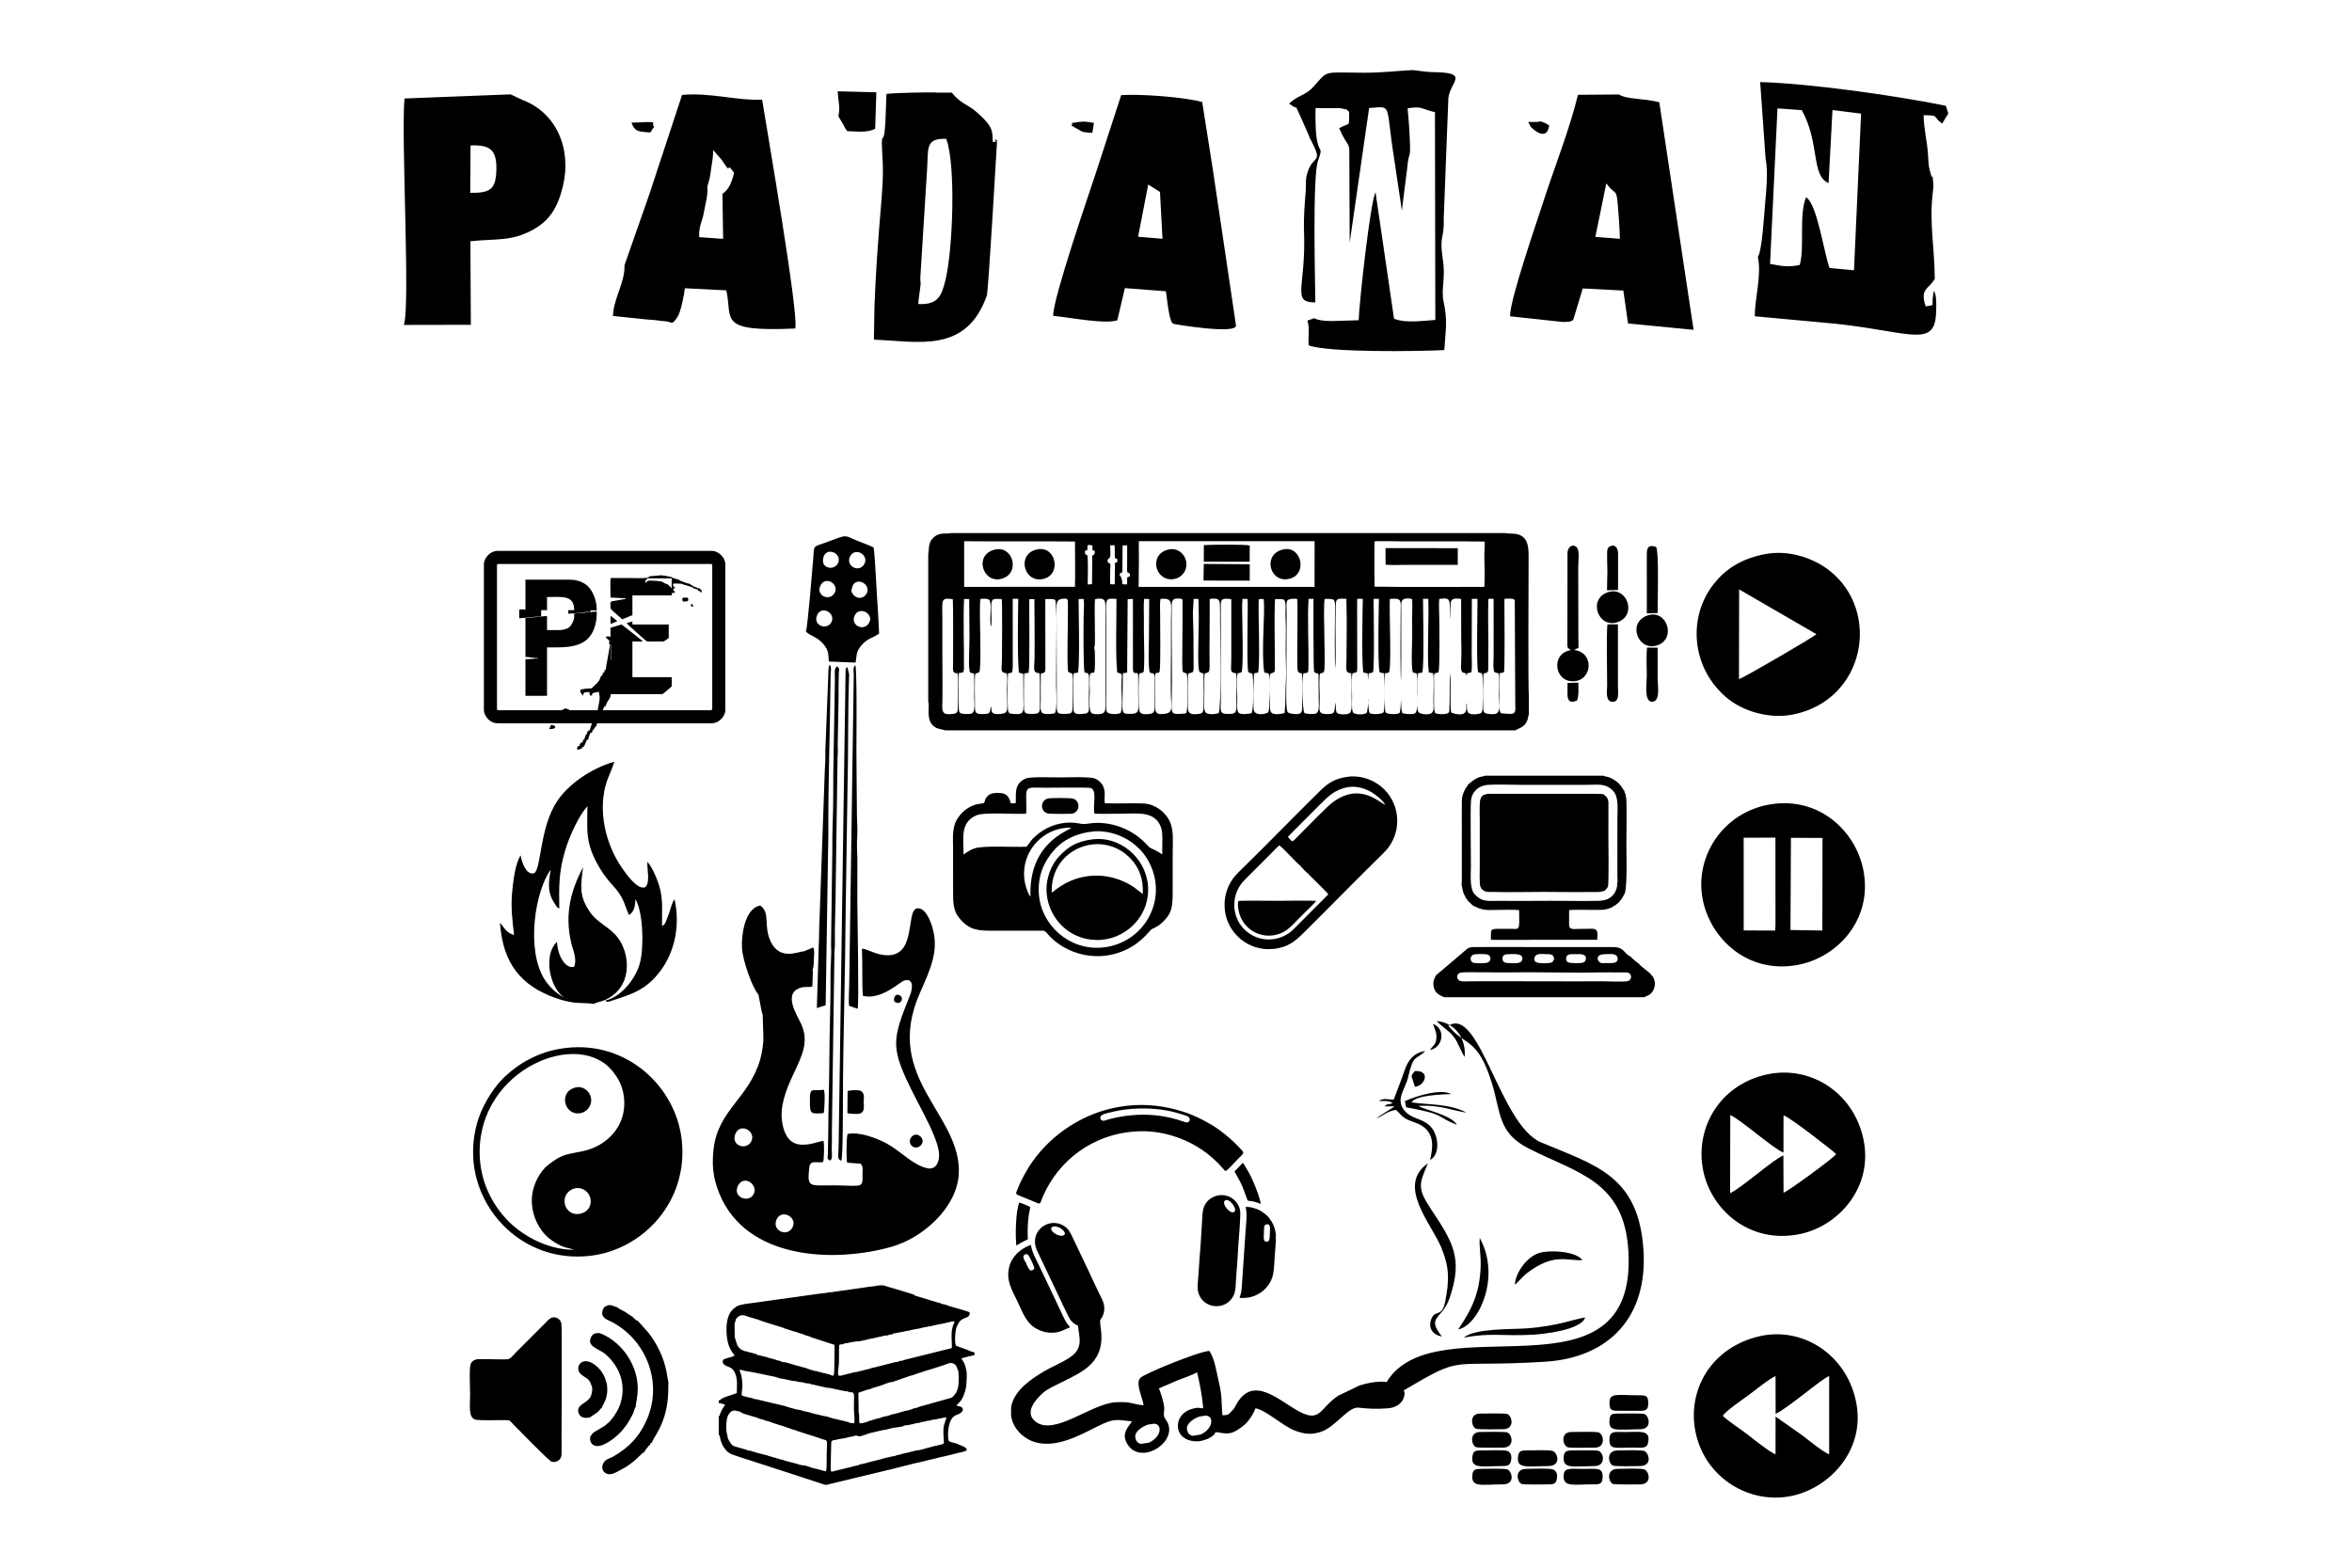<?xml version="1.0" encoding="UTF-8"?>
<!DOCTYPE svg PUBLIC "-//W3C//DTD SVG 1.1//EN" "http://www.w3.org/Graphics/SVG/1.1/DTD/svg11.dtd">
<!-- Creator: CorelDRAW 2017 -->
<svg xmlns="http://www.w3.org/2000/svg" xml:space="preserve" width="50.8mm" height="33.867mm" version="1.1" style="shape-rendering:geometricPrecision; text-rendering:geometricPrecision; image-rendering:optimizeQuality; fill-rule:evenodd; clip-rule:evenodd"
viewBox="0 0 5079.98 3386.66"
 xmlns:xlink="http://www.w3.org/1999/xlink">
 <defs>
  <style type="text/css">
   <![CDATA[
    .fil0 {fill:none}
    .fil1 {fill:black}
   ]]>
  </style>
 </defs>
 <g id="Capa_x0020_1">
  <rect class="fil0" x="-0" width="5079.99" height="3386.66"/>
  <rect class="fil0" x="-0" width="5079.99" height="3386.66"/>
  <g id="_1823448331504">
   <path class="fil1" d="M1282.56 2168.72c7.21,-5.02 20.24,-3.32 39.78,-17.45 42.69,-30.89 37.35,-92.18 12.15,-125.49 -18.14,-23.99 -44.48,-31.59 -61.31,-56.97 -22.22,-33.51 -19.25,-52.87 -13.87,-95.84 -26.12,51.01 -39.77,99.61 -26.1,161.81 4.05,18.38 13.8,35.95 6.73,53.81 -20.53,4.85 -35.88,-26.85 -36.9,-54.04 -34.93,33.53 -9.82,118.03 25.3,123.59 -21.39,-5.17 -42.54,-26.68 -52.85,-43.45 -39.84,-64.83 -19.44,-191.02 14.05,-235.97 -4.81,27.01 -8.48,49.49 10.2,75.82 4.89,6.89 1.47,4.2 8.23,8.15 -0.84,-50.58 -0.97,-80.46 13.23,-127.21 9.58,-31.56 29.47,-73.88 47.52,-94.03 0.01,52.29 -5.93,78.86 26.26,133.27 5.39,9.12 11.09,17.09 17,24.63 11.04,14.09 24.47,24.38 35.03,48.17 3.08,6.94 9.16,25.43 11.76,29.3 10.8,-7.87 13.01,-17.22 13.6,-34.49 16.56,27.49 18.61,100.73 10.4,135.51 -8.69,36.75 -42.04,76.21 -75.33,83.61 4.83,5.14 2.45,1.74 7.51,2.5 46.69,-15.68 80.5,-23.02 114.14,-70.24 27.46,-38.57 40.72,-94.33 27.72,-151.1 -5.55,7.01 -8.25,20.49 -11.48,29.5 -1.89,5.28 -3.57,9.77 -5.32,14.27 -5.06,13.02 -5.44,11.08 -10.15,13.73 -0.6,-30.27 2.77,-51 -4.47,-80.75 -4.18,-17.17 -17.63,-48.18 -27.18,-57.56 -0.99,17.06 6.61,43.24 -4.26,54.51 -16.54,8.19 -43.05,-30.49 -50.73,-41.61 -28.95,-41.86 -46.25,-99.32 -40.03,-152.77 4.17,-35.81 15.08,-48.71 23.56,-76.4 -52.43,14.84 -100.2,50.54 -123.13,84.76 -38.57,57.58 -34.24,147.54 -50.02,156.08 -15.98,4.88 -26.11,-20.94 -29.1,-38.48 -11.62,17.29 -16.06,55.05 -18.31,79.15 -3.2,34.3 0.43,59.75 4.11,92.84 -18.55,-5.21 -22.22,-18.34 -30.44,-26.21 6.19,88.34 46.24,136.01 120.07,162.3 11.63,4.14 24.28,7.42 36.64,9.36 14.82,2.32 31.3,0.85 45.99,3.39zm1080.22 -1903.27c-12.52,-1.65 -17.74,-3.75 -30.7,-2.17 -30.65,3.75 -9.6,1.96 -18.23,7.75l24.24 13.71c3.87,0.98 18.14,2.06 21.17,2.33l3.52 -21.62zm-552 -14.47l10.22 17.46c4.86,8.33 2.29,5.96 8.92,14.9 22.18,0.32 41.3,3.98 60.29,-4.92l2.55 -79.04 -83.41 -2.12c1.09,22.81 5.92,34.1 1.43,53.72zm1308.74 505.29c2.95,-46.82 7.37,-62.36 -1.68,-105.6 -5.62,-26.79 4.71,-49.14 -1.33,-88.62 -8.65,-56.58 3.32,-42.16 1.77,-91.09l9.97 -259.13c3.92,-35.67 48.1,-55.17 -33.29,-56.03 -18.27,-0.19 -38.11,-4.71 -45.91,-4.32 -25.34,1.26 -65.09,5.7 -101.76,5.64 -93.48,-0.23 -76.68,-6.8 -111.77,31.63 -16.03,17.56 -30.92,16.06 -51.17,34.98 25.14,19.23 8.3,-4.59 22.28,22.89l20.16 45.74c5.88,15.69 0.18,1.62 5.33,11.61 25.39,49.36 5.89,30.21 -6.72,64.68 -7.17,19.64 -3.69,23.76 -5.14,43.06 -1.98,26.29 -4.94,55.1 -3.69,89.88 4.33,119.9 -28.04,151.98 24.4,151.59 -0.11,-32.88 -6.63,-271.43 5.67,-305.61 16.3,-45.26 -7.81,6.36 -5.2,-114.16l52.6 0.16c23.59,4.69 10.71,1.66 19.99,7.9 -1.01,35.93 4.05,21.21 -21.58,35.47 19.31,44.03 22.46,27.1 21.93,59.12l0.77 188.17 41.94 -290.77c51.59,-4.32 34.76,-10.89 54.11,109.34l16.63 112.09 11.2 -88.66c4.43,-52.75 9.84,-5.01 4.04,-99.59l-2.83 -32.81c30.57,-4.15 26.9,-0.27 51.23,6.48 25.33,7.02 -7.48,-4.23 7.85,1.16l0.79 449.68c-29.12,1.78 -63.28,7.46 -89.17,-2.63l-40 -273.12c-11.17,20.1 -35.17,237.17 -36.38,276.37l-58.21 1.75c-30.71,-0.02 -37.77,-6.47 -37.8,-6.28 -23.26,9.8 -11.54,-2.72 -11.76,26.83 -0.09,11.87 -1.27,18.81 0.02,32.11 44.36,15.82 236.04,12.83 292.71,10.09zm-1136.25 -99.56c0.88,-12.96 5.11,-38.87 5.24,-44.28 0.17,-6.71 0.24,10.99 -0.81,-11.44l14.6 -234.14c3.41,-44.53 -5.46,-68.61 41.38,-66.98 21.03,54.56 14.46,236.14 -0.94,302.11 -8.61,36.87 -16.34,57.12 -59.47,54.73zm-71.02 -391.56c-3.74,63.67 -10.89,-1.7 -5.83,82.04 2,33.3 -1.84,76.4 -4.49,108.16 -5.62,67.4 -10.94,139.63 -13.25,208.05l-1.14 70.33c95.17,3.5 199.55,31.04 243.9,-95.38 3.23,-9.21 19.51,-292.23 21.96,-331.85 -15.93,-10.57 10.98,-0.83 -4.14,-0.34l-5.23 0.34c-0.1,-23.18 0.5,-33.13 -32.71,-62.71 -23.71,-21.13 -32.49,-16.22 -55.71,-43.74l-30.57 0.08c-4.92,-1.28 -88.53,0 -110.36,2.71l-2.43 62.31zm-895.96 49.01c41.26,-1.66 56.59,8.59 55.82,51.45 -0.78,44.19 -13.49,51.3 -56.46,50.99l0.64 -102.44zm-144.1 387.78l144.74 -0.28 -0.93 -180.49c54.33,-5.99 88.24,0.96 134.86,-24.73 35.98,-19.82 53.52,-47.37 64.83,-93.71 19.52,-80.04 -13.11,-158.81 -87.15,-186.82l-25.74 -12.07 -229.18 8.88c-7.46,82.6 12.86,452.33 -1.43,489.22zm688.19 -283.24l1.47 97.27 -51.72 -3.7c-1.03,-24.78 6.53,-32.58 9.93,-52.43 3.6,-21.01 9.45,-37.75 7.68,-56.81 5.78,-21.13 5.38,-16.82 8.44,-40.28 1.76,-13.5 3.77,-18.83 4.34,-38.48l17.87 20.56c27.79,42.44 4.36,-3.01 27.08,28.29 -3.96,17.21 -10.15,35.96 -25.09,45.58zm-158.17 1.8l-53.33 152.2c1.14,37.91 -23.33,70.61 -25.02,109.8l74.5 7.77c16.16,0.64 26.24,2.86 40.45,3.95 12.89,0.99 11.25,10.02 24.16,-9.03 7.38,-10.89 14.28,-46.07 16.37,-62.51l89.45 4.55c13.93,63.17 -20.39,89.97 148.8,82.41 8.38,-29.08 -60.69,-425.91 -71.47,-494.35 -54.89,2.48 -112.75,-15.95 -172.99,-10.19l-70.92 215.4zm2067.18 -24.36c19.95,27.57 21.53,8.8 24.84,45.83 2.09,23.26 3.75,48.34 4.54,73.84l-53.03 -4.04 23.65 -115.63zm-93.58 299.44c16.56,-1.35 9.51,1.56 21.94,-3.94l20.77 -68.56 87.66 4.59 10.15 71.05 141.56 13.79 -74.04 -491.65c-35.79,-9.09 -69.64,-5.71 -87.08,-16.76l-88.62 0.69c-17.25,72.79 -52.99,162.54 -76.9,237.32 -12.95,40.52 -70.77,206.97 -69.68,241.13l114.24 12.34zm-895.81 -297.07l25.37 16.12 5.47 101.17 -52.69 -4.44 21.85 -112.85zm-113.3 -24.34c-16.42,49.64 -92.85,272.04 -91.98,308.02 43.19,4.63 111.05,18.25 138.46,9.81l16.41 -69.6 88.62 6.79c2.06,11.76 6.2,63.54 15.23,70.01 1.83,1.31 140.19,24.15 136.05,3.38l-50.16 -337.91 -22.76 -144.18c-35.79,-10.73 -136.7,-18.07 -175,-14.92l-54.87 168.6zm1472.42 -139.98l52.43 3.66c39.57,70.78 19.73,142.01 57.92,157.55l8.42 -157.71 61.77 7.7 -15.29 338.48 -52.71 -4.91c-11.17,-27.61 -26.95,-140.03 -50.95,-152.73 -15.86,40.74 -2.53,105.24 -13.4,146.12 -25.53,5.33 -37.6,2.69 -64.23,-2.34l16.04 -335.82zm-25.68 108.59c5.81,27.85 1.45,69.08 -1.75,105.5 -1.75,19.96 -5.93,92.47 -14.9,106.73 8.23,40.6 -6.34,85.62 -6.73,128.21l141.45 13.05c183.51,14.71 245.77,60.29 249.96,-17.48 0.99,-18.46 1.76,-39.91 -4.48,-50.8 -8.3,36.58 6.49,29.53 -17.73,33.88 -13.49,-39.57 7.14,-36.71 19.56,-59.76 -0.44,-68.19 -12.14,-119.66 -4.38,-185.21 0.79,-6.72 1.75,-14.51 1.15,-21.18 -2.6,-28.7 -0.8,-4.94 -4.73,-17.71 -5.55,-17.98 -5.26,-20.38 -6.45,-41.77 -1.71,-30.75 -9.3,-56.57 -9.73,-87.29 35.05,0.05 18,1.86 40.05,18.08l13.33 -21.96 -5.47 -16.62c-104.18,-21.28 -290.46,-48.06 -400.87,-51.19l11.72 165.52zm-512.68 -79.33c1.24,1.53 3.88,8.35 4.88,9.67 3.37,4.44 35.18,34.95 40.44,-2.09l-9.13 -5.49c-25.93,-8.37 12.46,-1.11 -36.19,-2.09zm-1936.86 1.5c4.58,12.17 9.42,18.32 23.5,19.75 27.49,2.79 13.09,1.98 25.75,-10.53 -10.89,-9.82 20.25,-12.52 -49.25,-9.22zm640.96 932.21l0 318.9c3.24,6.37 -2.84,29.08 4.77,43.9 2.82,5.48 6.43,9.18 12.27,12.22 5.98,3.11 16.38,3.77 19.4,5.62l1231.68 0c5.46,-4.09 19.51,-5.79 25.72,-21.37 1.61,-4.01 1.93,-10.14 3.44,-12.87l0 -42.55c-1.91,-4.26 -0.56,-271.07 -0.56,-300.48 0,-24.05 -3.6,-43.27 -28.15,-47.26 -4.76,-0.78 -20.06,-0.55 -22.67,-1.74l-1197.05 0c-6.24,2.79 -23.69,-3.37 -37.5,9.7 -4.19,3.97 -6.84,7.63 -8.8,14.84 -1.15,4.25 -1.96,19.73 -2.55,21.09zm455.02 12.35l-0.02 0.82 -0.61 57.46 379.99 0 0.14 -98.69 -379.78 0 0.28 40.41zm-377.46 58.28l239.32 -0.16c0.81,-28.92 0.14,-67.79 -0.02,-97.89 -80.26,-0.7 -159.14,0.21 -239.3,-0.57l0 98.62zm886.12 -29.7l0.34 29.24c79.1,1.14 158.06,0.47 237.19,0.46 0.94,-22.66 0.49,-45.41 -0.13,-68.08 -0.2,-7.03 1.65,-24.69 0.45,-29.82 -59.12,-0.93 -116.46,-0.18 -175.3,-0.38 -9.31,-0.03 -57.58,-1.35 -62.45,0.2l-0.1 68.38zm57.49 233.01c-1.94,-7.13 -1.1,-133.09 -0.83,-150.53 0.38,-24.16 2.52,-29.04 -23.33,-26.7 -0.87,7.29 0.46,66.91 0.56,79.79 0.12,16.99 1.5,64.66 -2.08,78.42 -1.02,1.56 -6.96,2.08 -8.69,2.27 -1.88,18.4 -1.34,55.56 -0.2,76.06 0.32,5.58 -0.42,8.68 4.66,10.5 6.61,2.36 20.65,2.71 26.69,-0.67 2.55,-6.26 2.73,-20.96 2.95,-28.6 0.9,9.21 0.05,20.69 3.21,29.1 6.1,1.72 21.34,3.12 26.81,0.53 4.59,-2.17 6.31,-17.09 5.81,-23.64 0.18,5.95 -0.76,16.45 2.19,20.89 4.55,4.6 18.68,5.89 25.88,3.17 9.06,-3.42 6.25,-15.73 6.25,-25.13 0,-12.82 2.03,-53.46 -0.88,-62.29l-8.91 -1.5c-3.06,-22.6 -1.57,-55.73 -1.51,-79.11 0.07,-26.14 1.36,-54.08 0.3,-79.96l-11.41 -0.11c0.06,24.85 2.79,144.47 -1.56,159.21l-9.63 1.77c-1.65,18.09 -0.94,36.07 -1.35,54.58 -1.35,-17.72 1.22,-36.5 -0.84,-54.35l-6.44 -1.55c-2.26,-0.79 -0.79,-0.05 -2.38,-1.2 -3.76,-15.19 -1.27,-59.29 -1.15,-77.59 0.08,-13.32 -0.1,-26.68 -0.15,-40.01 -0.04,-12.13 1,-28.48 -0.01,-40.01 -5.34,-2.39 -16.88,-2.51 -20.55,1.61 -4.21,4.72 -3,15.34 -2.96,22.07 0.08,16.88 0.04,33.76 0.05,50.63 0.02,34.14 0.16,68.21 -0.5,102.35zm-919.71 -15.55c-1.69,9.41 -0.69,56.2 -0.64,69.18 0.05,14.91 1.3,18.01 16.74,17.82 4.74,-0.07 11.51,0.04 14.16,-2.85 3.1,-3.37 1.89,-9.81 3.81,-13.64 2.45,6.18 -3.66,17.97 17.7,16.43 15.32,-1.11 17.48,-3.01 17.48,-18.58 0.01,-11.75 -0.63,-23.28 -0.59,-35.12 0.03,-11.3 1.79,-23.06 -0.57,-34.09 -14.77,-3.07 -10.86,-3.82 -10.31,-31.24 0.36,-18.72 0.82,-124.96 -0.52,-129.34 -18.94,-0.48 -22.69,-2.95 -22.72,18.28 -0.03,9.98 1.73,32.99 -0.35,40.95 -3.19,-6.4 -0.63,-31.03 -0.84,-40.13 -0.46,-19.37 -1.25,-20.91 -22.14,-19.41 -2.1,9.54 -0.48,71.29 -0.27,85.53 0.26,17.1 0.75,47.62 -0.65,64.56 -1,11.94 -1.89,7.43 -10.29,11.65zm777.2 63.09c0.76,1.33 -0.07,-1.25 0.78,1.78 1.14,4.16 0.06,16.09 3.32,19.53 4.26,4.11 20.3,4.03 26.2,1.41 6.03,-2.68 5.82,-18.2 5.6,-25.62 -0.6,-20.18 0.7,-41.68 -0.98,-61.29 -13.44,-1.62 -10.38,-5.75 -10.25,-32.62 0.07,-14.43 0.29,-28.85 0.39,-43.28 0.22,-28.3 0.26,-56.66 -0.62,-84.91 -22.79,-1.02 -22.61,-1.03 -23.15,21.23 -1.05,44.17 0.67,87.79 -0.33,130.46 -2.86,-22.18 -0.99,-98.91 -1.03,-130.47 -0.01,-5.99 1.05,-16.19 -3.11,-19.07 -3.18,-2.2 -15.13,-2.42 -19.39,-1.68 -3.93,23.51 3.12,148.77 -1.45,157.02 -3.16,5.73 -8.93,-1.41 -9.52,9.85 -1.05,20.1 1.09,41.54 0.09,59.66 -0.93,16.61 -0.96,22.08 16.91,21.92 15.75,-0.14 15.85,-2.31 16.54,-23.92zm47.65 -205.42l0.27 126.57c0.25,19.05 -2.7,9.95 -10.61,15.52 -2.26,14.3 -0.55,36.92 -0.56,52.26 -0.01,7.33 -1.33,26.88 2.33,31.75 3.82,5.09 24.03,5.2 29.09,0.68 2.28,-2.9 4.62,-28.55 2.82,-31.86 0.57,7.66 0.73,26.77 3.75,32.26 2.85,2.83 18.74,3.11 26.13,0.48 3.78,-1.34 4.19,-1.83 4.78,-5.87 2.74,-19.09 0.98,-60.17 0.42,-80.46l-9.77 -1.93c-4.89,-19 -1.66,-148.23 -1.55,-158.94l-11.56 -0.05c0.15,20.08 2.49,153.79 -1.45,158.57 -1.17,1.41 -6.88,1.93 -9.2,2.38l-1.44 14.4 -0.52 -14.14 -9.49 -2.1c-4.22,-26.56 -1.37,-140.71 -1.16,-159.02l-12.13 -0.17 -0.15 19.67zm200.95 25.32l-0.13 116.28c2.44,11.26 -0.82,69.84 2.35,84.23 8.39,3.96 29.87,9.13 32.45,-5.16 0.67,-3.76 0.04,-9.07 0.3,-10.83 0.69,-4.49 0.08,-1.92 1.41,-3.39 1.27,-4.43 1.32,-55.61 0.07,-59.84 -2.33,-2.55 -0.93,-1.42 -2.12,-5.09 -10.57,-3.16 -11.81,0.15 -10.3,-32.1 0.67,-14.41 -0.03,-28.84 -0.16,-43.27 -0.24,-28.47 -0.1,-57.1 -0.13,-85.58 -11.93,-1.3 -22.18,-2.51 -22.88,10.43 -0.59,10.75 -1.06,23.64 -0.86,34.32zm-815.88 117.23c-3.35,-2.71 -6.2,-2.1 -8.84,-4.2 -3.91,-4.64 0.33,-139.24 -1.11,-153.95 -0.53,-5.45 -6.03,-4.88 -13.19,-3.85 -11.92,1.73 -11.13,11.21 -11.13,23.54l0.54 207.43c0.04,15.93 0.78,17.4 17.08,17.43 16.06,0.02 17.06,-1.77 17.07,-17.44 0,-21.02 1.68,-48.73 -0.42,-68.96zm427.62 -0.46c-3.81,12.72 -1.57,46.23 -1.24,59.61 0.19,7.89 -1.37,22.94 5.35,25.95 7.81,3.48 18.98,1.76 26.61,-0.72 2.45,-21.33 1.31,-43.72 2.58,-65.24 1.35,-22.7 -0.15,-45.1 -0.33,-67.78 -0.17,-22.21 1.27,-45.23 -0.12,-67.28 -1.23,-19.64 3.4,-43.37 -6.17,-45.32 -1.82,-0.38 -14.84,-0.42 -16.75,-0.17 -2,41.44 -0.11,103.29 -0.19,148.72 -0.02,11.64 -1.59,8.21 -9.74,12.23zm68.33 -0.06c-10.93,-4.46 -9.68,1.43 -10.25,-32.59 -0.35,-21.58 1.35,-117.89 -0.07,-128.41 -5.02,-1.84 -18.04,-0.72 -20.82,2.44 -3.78,4.3 -2.19,15.64 -2.17,22.24l-0.52 149.45c-0.04,8.93 -1.72,63.5 2.59,69.73 2.53,3.67 15.62,4.86 20.65,4.52 9.26,-0.64 10.75,-4.73 10.91,-13.81 0.15,-8.23 -0.07,-16.66 0.3,-24.66 0.7,-15.45 0.88,-33.61 -0.62,-48.91zm-554.49 -161.12l0.06 148.96c0,9.99 -0.8,10.14 -9.83,11.95 -0.4,19.62 0.04,39.42 -0.07,59.07 -0.05,7.9 -2.28,21.75 3.49,26.18 4.57,3.5 22.04,2.43 27.12,0.1 5.79,-10.38 2.48,-50.13 2.51,-64.66l0.98 -137.2c0.08,-9.67 -0.89,-22.87 -1.55,-33.31 -0.7,-11.37 1.1,-11.47 -22.71,-11.09zm248.62 -0.22c-1.42,9.02 -0.61,25.09 -0.62,34.83 -0.03,20.85 1.34,113.13 -1.17,121.67 -2.15,7.3 -8.68,-1.59 -9.56,8.19l0 71.01c0.47,12.53 6.73,14.68 23.18,11.99 12.55,-2.04 12.39,-11.17 11.56,-23.41 -1.85,-27.49 -0.56,-76.2 -0.56,-105.34 0,-23.68 0,-47.36 0,-71.04 0,-37.92 5.95,-51.25 -22.83,-47.9zm625.67 160.91l0.13 -116.28c-1.21,-10.45 -0.4,-23.39 -0.99,-34.34 -0.76,-14.37 -10.45,-11.22 -22.57,-10.42 -1.22,11.03 -0.07,28.18 0,39.86 0.16,23.25 1.72,106.48 -1.7,118.97 -12.99,3.83 -9.12,-5 -9.44,45.98 -0.06,10.01 -1.41,34.04 2.17,41.65 5.51,3.26 20.23,3.36 26.31,0.94 5.02,-2.02 4.43,-3.75 4.59,-9.9 0.14,-5.18 0.32,-10.36 0.43,-15.54 0.25,-11.87 0.07,-53.37 1.07,-60.92zm-530.19 0.49c-1.06,8.38 -0.42,21.33 -0.53,30.24 -0.11,9.77 -0.21,19.57 -0.26,29.37 -0.04,8.21 -1.59,21.8 4.56,25.5 6.52,3.92 19.32,2.35 26.64,0.16 6.34,-15.65 3.08,-165.52 2.96,-201.23 -0.04,-10.98 0.26,-23.42 -0.36,-34.24 -0.28,-4.99 -1.65,-9.54 -5.82,-11.05 -3.23,-1.16 -12.9,-0.94 -16.21,0.07 -0.1,28.41 -0.14,56.82 -0.28,85.24 -0.06,14.3 -0.46,29.02 -0.1,43.27 0.89,35.73 -0.66,27.66 -10.6,32.67zm-38.59 0c-8.37,-5.12 -9.67,3.95 -9.74,-25.31 -0.1,-41.11 0.97,-82.31 0.63,-123.31 -0.11,-12.81 1.12,-12.68 -4.37,-13.33 -14.98,-1.77 -18.9,1.4 -19.06,15.76 -0.77,70.22 1.69,143.63 -0.18,213.15 -0.55,20.31 2.17,21.21 24.59,19.39 5.85,-0.47 5.5,0.05 6.99,-1.81 4.07,-5.06 3.61,-76.23 1.14,-84.54zm-198.14 -160.87c-2.04,12.68 1.27,96.85 -0.87,102.35 -3.26,8.36 0.4,-4.07 0.57,16.06 0.08,8.89 1.05,32.86 -1.6,40.01 -4.34,1.26 -6.87,-0.41 -8.69,3.44 -2.23,4.75 -0.74,30.73 -0.74,37.39 -0.01,10.5 -3,41.05 3.78,46.57 4.02,3.26 16.39,3.25 21.96,1.57 7.89,-2.39 8.04,-8.13 8.01,-17.1l0.01 -203.34c0,-6.82 0.92,-17.49 -1.72,-23.32 -2.62,-5.82 -13.33,-5.83 -20.71,-3.63zm-307.12 0.1c-15.58,-2.57 -22.1,-1.86 -22.68,10.49 -0.51,11.13 0.09,23.82 0.09,35.14 0,23.68 -0.01,47.36 -0.01,71.04 0,34.1 0.69,72.57 0.03,106.17 -0.23,11.82 -2.47,23.84 10.39,25.23 4.23,0.46 11.81,-0.03 15.93,-1.04 5.92,-1.46 6.77,-4.86 7.01,-11.09 0.46,-11.44 -0.44,-23.52 -0.15,-35.17 1.4,-57.43 0.48,-34.9 -8.2,-43.22 -3.07,-2.94 -1.95,-11.58 -1.88,-16.38 0.14,-9.38 0.41,-132.24 -0.53,-141.17zm611.99 160.19c-13.85,-3.14 -10.87,-1.81 -10.51,-32.09l0.01 -128.24c-25.14,-3.81 -22.75,2.6 -22.74,24.53l-0.01 195.99c-0.07,22.54 -4.12,28.77 22.16,27.21 15.23,-0.91 11.35,-11.71 11.59,-37.83 0.13,-14.21 1.44,-36.16 -0.5,-49.57zm579.36 -148.04c0,6.48 1.34,142.42 -1.04,145.33 -1.62,1.98 -8.34,0.62 -9.2,3.29l-0.26 58.8c-0.18,7.92 -1.57,20.88 2.76,26.45 3.58,0.94 17.14,1.82 21.43,1.66 12.13,-0.48 9.77,-8.43 9.74,-24.03l-1.05 -221.16c-1.54,-5.5 -18.52,-3.71 -22.37,-3.16l-0.01 12.82zm-828.91 233.55c3.89,-10.57 2.64,-29.27 2.13,-41.22 -2.05,-46.62 6.34,-41.59 -9.43,-46.3 -4.22,-36.99 -1.39,-117.1 -1.65,-158.99 -26.82,-1.37 -22.41,-2.15 -22.41,53.79l0 151.89c0,7.13 -0.9,32.84 1.19,37.56 3.12,7.06 22.98,6.66 30.17,3.27zm572.11 -345.43l0.23 25.13c20.09,1.22 19.14,0.49 40,0.29l115.84 0 0 -36.04 -156.06 -0.1 -0.01 10.72zm244.53 260.24c-3.46,-2.11 -6.51,-1.15 -9.03,-3.13 -3.98,-4.09 -1.96,-30.75 -1.96,-38.25 -0.01,-13.34 -0.02,-26.69 -0.02,-40.01 -0.01,-26.62 -0.02,-53.23 -0.04,-79.84 -3.54,-0.42 -8.22,-0.82 -11.41,0.39 -0.74,31.46 -0.22,62.73 0.03,94.14l-0.26 59.12c-1.67,11.98 -10.62,0.52 -10.61,13.5 0.03,20.11 -1.31,39.15 -0.38,59.67 0.26,5.79 -1.1,17.07 4.04,19.66 4.78,2.4 15.7,3.19 21.83,2 12.78,-2.48 8.37,-20.44 8.49,-39.62 0.06,-9.26 1.67,-41.56 -0.68,-47.63zm-1166.45 -0.96c-0.76,20.74 -1.28,56.24 0.32,77.22 0.58,7.66 0.6,10.98 16.41,11.06 10.23,0.06 15.04,0.13 16.66,-9.92 1.47,-9 0.38,-16.24 0.21,-24.84 -0.19,-9.23 1.08,-47.11 -0.91,-52.76 -8.66,-2.42 -8.32,0.94 -9.88,-11.14 -1.46,-11.16 0.53,-49.11 0.56,-63.52 0.06,-28.72 -0.65,-57.35 -0.67,-86.06l-11.11 -0.25c-1.95,46.59 0.21,101.17 -0.21,149.2 -0.1,11.16 -2.07,9.4 -11.38,11.01zm1097.99 5.74c1.25,4.23 1.2,55.41 -0.07,59.84 -0.98,5.07 -0.19,11.91 0.99,16.85 2.34,9.78 24.21,6.27 28.07,4.46 4.65,-2.17 4.28,-8.18 4.66,-14.11 0.63,-9.49 1.31,-66.69 -1.03,-71.7 -0.97,-1.12 -7.73,-2.29 -8.45,-3.05 -4.49,-10.09 -1.34,-136.16 -1.55,-158.46l-12.21 0 -0.33 120.01c-0.04,10.02 1.44,30.5 -0.94,38.85 -4.37,1.21 -7.08,0.92 -9.49,2.79l0.35 4.52zm-734.13 -6.96l-9.22 1.67 -0.96 75.12c0.62,12.24 4.44,12.5 16.57,12.52 22.97,0.02 17.58,-9.45 17.54,-41.95l-0.05 -39.2c-0.03,-16.16 -11.38,3.39 -11.38,-17.97l0.01 -148.92c-3.72,-0.01 -7.97,-0.55 -11.4,0.6l-1.11 158.13zm-212.73 0.52c-3.13,0.44 -7.23,0.66 -9.53,1.9 -0.87,0.99 -1.19,70.12 -0.44,77.34 1.02,9.9 7.31,9.56 16.82,9.55 20.29,-0.03 17.52,-2.94 17.6,-35.42 0.03,-16.92 0.35,-35.25 -0.75,-52.05 -7.01,-1.6 -10.98,-1.44 -11.67,-9.24 -0.54,-6.36 0.58,-14.62 0.69,-21.19 0.65,-41.24 -0.21,-88.29 -0.27,-130.04l-11.06 0.09c-0.55,21.54 1.59,143.46 -1.39,159.06zm-34.33 -20.95c0,8.1 0.08,12.49 -1.36,20.21l-9.06 2.25c-0.76,16.61 -1.11,58.73 -0.35,72.13 0.5,8.78 -0.04,14.15 8.63,14.97 29.48,2.78 25.25,-2.16 25.12,-38.51l-0.22 -47.74 -9.59 -2.77c-3.58,-47.31 -1.76,-113 -1.3,-159.37l-11.92 0 0.05 138.83zm627.56 22.26c-1.99,12.21 -2.58,77.07 2.25,85.48 5.26,2.32 20.87,3.67 26.02,0.78 6.23,-3.5 5.18,-18.02 5.03,-25.22 -0.41,-19.89 0.08,-40.07 -0.55,-59.9 -5.97,-2.83 -7.64,-1.53 -9.36,-4.83 -1.83,-3.83 -1.38,-140.31 -1.42,-157.4l-10.6 0.08c-2.89,40.87 0.68,104.59 -0.33,150.23 -0.24,10.86 -1.49,9.02 -11.04,10.78zm-142.31 0.61c-1.88,15.9 -0.21,41.79 -0.26,58.8 -0.02,7.68 -1.76,21.87 3.57,26.15 4.75,3.82 21.76,2.09 27.16,0.31 5.25,-9 4.37,-71.8 2.02,-85.06 -2.32,-1.29 -6.26,-1.61 -8.87,-3.46 -2.73,-7.46 -1.95,-65.94 -1.94,-78.39 0.02,-10.41 1.13,-75.76 0.29,-79.76l-11.01 -0.2c-1.41,13.38 -0.55,29.75 -0.44,43.2 0.24,30.48 1.93,77.81 -0.17,106.82 -0.95,13 -1.93,6.99 -10.35,11.59zm-96.21 -131.48c0.23,22.45 1.69,46.54 1.32,68.6l0.26 51.5c-0.42,12.18 -4.84,7.77 -11.48,11.38 -1.86,1.96 -0.51,40.18 -0.52,47.37 -0.02,8.72 -1.08,20.27 -0.27,28.57 0.98,10.01 7.05,12.25 17.18,11.52 11.01,-0.78 16.02,-1.1 16.46,-12.3 1.04,-26.44 0.37,-48.54 0.04,-75.17 -7.87,-3.89 -9.37,-1 -10.46,-11.73 -2.61,-25.79 0.7,-84.01 0.26,-112.38l-0.68 -37.25 -10.45 -0.21 -1.66 30.1zm-115.53 131.14c-2.34,6.08 -2.34,72.31 0.03,80.75 2.27,8.06 13.02,7.61 21.42,6.66 10.25,-1.14 11.51,-5.47 11.47,-16l0.26 -55.55c0.04,-3.47 0.34,-10.17 -0.9,-13.22 -1.68,-4.19 -6.31,-3.01 -9.92,-4.75 -3.88,-16.78 -1.71,-59.03 -1.66,-78.4 0.06,-26.79 0.44,-53.56 0.5,-80.34l-11 -0.37c-1.3,12.85 -0.53,29.19 -0.48,42.33 0.04,14.4 -0.08,28.91 0.22,43.29 0.37,17.53 1.07,46.33 0,63.72 -0.73,11.84 -0.07,8.57 -9.94,11.88zm-131.3 -160.79c0.23,35.04 2.59,129.74 -0.96,158.46l-10.05 2.17c-1.01,6.85 -0.27,19.15 -0.25,26.63 0.01,8.2 -0.53,49.6 0.53,54.3 1.9,8.47 12.69,6.86 21.59,6.24 11.23,-0.77 11.67,-4.45 11.58,-15.62 -0.07,-9.29 -0.31,-18.46 -0.11,-27.77 0.15,-6.89 1.14,-34.72 -0.37,-40.67 -1.07,-4.22 -4.54,-4.26 -8.94,-4.98 -3.17,-10.63 -2.3,-97.96 -2.17,-120.12 0.08,-12.44 1.75,-27.15 0.06,-39.14l-10.91 0.5zm387.89 158.7l-8.93 1.6c-0.8,7.02 -2.14,69.95 -0.83,78.4 1.97,12.73 20.2,10.69 28.14,7.7 4.33,-1.63 4.49,-3.09 4.86,-8.37 1.07,-15.28 1.27,-37.69 1.1,-53.22 -0.29,-26.49 1.47,-23.92 -11.06,-26.05 -7.29,-42.75 2.22,-129.84 -1.39,-158.86l-10.37 0.1c-1.51,4.44 0.14,68.87 0.19,79.48 0.14,24.72 1.16,55.24 -1.71,79.22zm-117.36 -275.29l-0.11 35.83 99.02 0.12 0.21 -35.06c-8.92,-2.85 -86.16,-1.96 -99.12,-0.89zm-0.74 76.56l99.84 0.19 0.03 -35.36 -99.23 -0.78 -0.64 35.95zm-355.97 -67.78c-47.28,6.34 -34.58,68.7 4.41,65.13 45.77,-4.2 35.31,-70.45 -4.41,-65.13zm-94.69 0.89c-45.56,10.92 -26.42,72.06 12.48,63.55 43.72,-9.56 28.19,-73.3 -12.48,-63.55zm624.79 -0.72c-46.59,8.1 -33.1,70.6 7.68,64.54 44.01,-6.54 31.38,-71.33 -7.68,-64.54zm-250.18 0.65c-44.19,10.88 -27.61,71.56 13.42,63.55 16.13,-3.15 28.56,-18.5 25.08,-38.16 -2.82,-15.94 -18.77,-30.24 -38.5,-25.39zm-99.25 48.96c-3.04,2.08 -4.26,0.34 -5.3,3.76 -2.12,7.03 3.98,-1.51 5.39,22.21l10.21 0.44 0.22 -15.16 6.1 -2.68 -0.65 -5.9c-6.32,-3.41 -5.65,-0.07 -5.62,-14.61l0.11 -46.02 -9.85 -0.04 -0.61 58zm-32.05 -22.56c8.05,7 6.36,1.83 5.78,20.39 -0.18,6.01 -0.66,22.97 0.32,28.03l9.52 0.42 0.61 -46.39 5.13 -2.1 -0.2 -6.07c-2.09,-1.55 -2.11,-1.02 -4.81,-1.8 -1.26,-9.86 0.02,-19.49 -1.03,-28.2l-9.4 0.07c-0.55,7.12 0.62,13.29 0.35,20.16 -0.46,11.73 -6.39,5.65 -6.27,15.49zm-43.35 -26.12c-1.54,2.33 -2.49,1.6 -5.29,2.17l0.38 7.62c6.2,2.98 5.04,1.87 5.5,10.58 0.86,15.83 0.2,39.08 0,54.71l9.36 -0.5 0.42 -60.7c2.61,-5.53 5.41,0.36 5.66,-10.67l-5.19 -2.56 -0.09 -9.92c-12.12,-1.61 -10.8,-2.47 -10.75,9.27zm1123.06 46.49l-0.87 41.2 23.9 -0.64 0.03 -78.4c0,-23.2 -19.36,-19.73 -22.82,-9.72 -1.87,5.42 -0.24,39.34 -0.24,47.56zm-86.18 -37.84l-0.26 197.68c0.45,4.92 -0.63,4.15 4.47,8.51l3.34 2.16c-43.89,6.39 -36.47,67.95 4.53,67.31 41.65,-0.66 46.94,-62.32 2.52,-67.56 11.93,-8.92 8.85,6.72 8.86,-31.52l-0.28 -147.14c0,-10.8 2.9,-33.7 -1.69,-41.02 -6.82,-10.9 -21.49,-6.35 -21.49,11.58zm108.92 152.5l-22.65 0.29c-2.36,18.19 -0.6,101.33 -0.63,130.99 -0.02,12.11 -4.37,34.86 10.65,36.07 16.54,1.33 12.71,-19.14 12.67,-31.87l-0.04 -135.48zm-21.45 -69.3c-44.82,14.79 -20.77,80.14 21.71,64.35 41.48,-15.42 19.27,-77.88 -21.71,-64.35zm84.25 50.66c-43.79,16.47 -18.22,78.79 23.08,63.85 41.13,-14.9 19.28,-79.79 -23.08,-63.85zm-0.46 -131.75l0.07 126.82 23.32 -0.74c-0.02,-21.76 3.29,-137.34 -3.61,-143 -15.34,-4.71 -19.78,0.15 -19.78,16.92zm23.38 200.92l-22.83 -0.21c-1.92,17.93 -0.55,42.84 -0.55,62.05 -0.01,14.65 -6.43,54.33 11.07,54.95 19.19,0.69 12.26,-36.85 12.31,-50.75 0.08,-22 0.02,-44.04 0,-66.04zm-194.61 95.46l-0.03 4.21c0,16.34 5.95,20.42 20.43,14.52 4.47,-10.29 2.99,-25.88 2.97,-38.74l-23.43 0.9 0.06 19.11zm165.42 1559.92c11.37,3.33 17.41,32.51 -7.47,32.95 -55.59,0.99 -69.79,5.97 -67.17,-21.26 1.05,-10.87 4.95,-12.28 16.25,-12.49 9.32,-0.18 52.99,-0.79 58.39,0.8zm-196.4 80.32c10.22,5.17 17.25,32 -10.26,32.23 -47.65,0.38 -70.43,6.98 -65.24,-22.84 1.81,-10.44 7.81,-10.85 17.96,-10.91 10.85,-0.07 50.97,-1.82 57.54,1.52zm-98.88 -0.46c7.98,3.14 9.94,11.98 7.62,22.36 -2.06,9.29 -8.73,10.32 -18.57,10.31 -44.1,0 -69.84,7.69 -64.21,-23.01 1.9,-10.31 8.02,-10.73 18.73,-10.72 10.89,0.01 49.54,-1.65 56.43,1.06zm197.27 0c11.39,4.64 15.63,32.42 -9.07,32.71 -48,0.55 -69.35,6.82 -66.5,-20.88 1.11,-10.78 6.36,-12.72 17.42,-12.89 9.61,-0.15 52.88,-1.09 58.15,1.06zm74.13 -7.21c-37.92,-0.01 -50.57,4.97 -51,-15.68 -0.43,-21.07 9.88,-17.93 34.71,-17.92 32.21,0 55.96,-5.74 48.36,24.69 -3.03,12.14 -17.86,8.91 -32.07,8.91zm-75.29 -33.07c12.57,3.31 16.41,32.41 -6.11,33.14 -8.6,0.29 -53.48,0.84 -58.94,-0.57 -11.89,-3.09 -17.14,-32.39 6.25,-33.2 8.78,-0.31 53.62,-0.75 58.8,0.63zm100.16 40.66c9.71,4.85 17.34,32.13 -10.28,32.31 -10.19,0.06 -52.09,1.21 -58.24,-1.13 -8.88,-3.38 -16.46,-32.45 10.95,-32.62 10.56,-0.08 51.2,-1.75 57.57,1.44zm-296.21 39.48c9.01,3.59 18.87,32.51 -11,32.45 -44.88,-0.09 -68.76,7.86 -64.43,-22.22 1.41,-9.8 6.55,-11.23 17.12,-11.36 10.15,-0.11 52.5,-1.19 58.31,1.13zm-1.31 -119.97c11.83,3.15 17.93,33 -7.88,33.22 -9.28,0.07 -53.04,0.97 -58.55,-1.03 -10.09,-3.65 -15.3,-32.04 7.61,-32.76 8.5,-0.27 54.03,-0.71 58.82,0.57zm100.29 120.3c7.95,3.94 9.57,11.14 7.4,21.8 -1.84,9.06 -7.38,10.31 -17.78,10.33 -9.79,0.01 -52.47,1.03 -58.14,-1.06 -8.52,-3.17 -17.09,-32.38 10.81,-32.53 10.78,-0.06 51.15,-1.8 57.71,1.46zm188.67 -126.94l-50.71 -0.02c-14.09,-0.02 -16.47,-3.35 -16.46,-17.63 0.02,-22.07 17.02,-15.79 65.35,-15.77 13.74,0.01 18.05,1.48 18.29,15.76 0.24,13.78 -3.06,17.66 -16.47,17.66zm-288.97 46.47c11.85,3.17 18.03,32.85 -7.88,33.15 -8.66,0.1 -53.68,0.75 -58.45,-1.02 -10.29,-3.84 -15.28,-31.65 7.52,-32.74 8.1,-0.38 54.14,-0.64 58.81,0.61zm183.95 112.5c-37.12,0 -60.42,5.93 -61.13,-15.48 -0.73,-21.97 12.24,-17.98 43.01,-17.91 28.97,0.06 42.59,-4.15 41.06,19.6 -0.97,15.04 -9.28,13.79 -22.94,13.79zm113.66 -32.04c10.04,4.88 16.75,32.1 -10.37,32.13 -8.91,0.02 -53.19,0.79 -58.19,-1.06 -8.85,-3.27 -16.28,-32.35 10.91,-32.53 10.79,-0.07 50.96,-1.79 57.65,1.46zm269.8 -1436.63c-100.53,17.59 -161.22,111.68 -144.74,202.6 15.73,86.65 97.37,164.49 206.43,143.77 84.58,-16.06 160.41,-96.86 141.52,-201.86 -15.68,-87.19 -96.85,-163.11 -203.21,-144.51zm-55.77 272.04l67.96 0.28 0.71 -11.79 -0.12 -188.92 -68.62 0.09 0.07 200.34zm101.05 -0.95l68.83 1.15 0.33 -200.03 -68.21 -0.29 -0.95 199.17zm-66.58 877.56c-103.9,23.75 -156.82,115.43 -138.64,206.26 20.08,100.36 118.04,158.72 209.91,138.29 81.6,-18.14 159.78,-100.99 136.24,-206.5 -22.5,-100.84 -116.64,-158.83 -207.51,-138.05zm-79.68 172.06c17.93,16.29 37.77,27.7 57.2,43.09 10.61,8.41 48.34,38.13 56.76,39.77l0.08 -81.39 58.94 41.46c10.6,8.56 47.38,37.73 56.83,40.05l0 -169.1c-16.51,6.08 -91.12,71.27 -115.65,81.62l-0.15 -81.5c-14.4,6.28 -41.99,29.21 -56.67,40.02 -10.79,7.96 -52.82,36.76 -57.34,45.98zm96.13 -737.73c-102.05,21.82 -156.57,115.06 -138.65,206.65 16.78,85.8 100.58,161.15 210.06,138.12 82.96,-17.45 158.9,-101.73 135.94,-206.3 -21.91,-99.75 -114.39,-158.34 -207.35,-138.47zm-80.31 256.76c25.59,-11.92 94.97,-74.42 115.08,-81.54l0.35 80.42c6.14,-0.72 102.19,-70.06 113.82,-83.43 -4.87,-5.3 -103.82,-82.78 -113.85,-83.49l-0.15 80.26c-21.67,-8.21 -91.95,-70.93 -114.84,-81.2l-0.41 168.98zm-2459.79 413.96c4.19,7.02 1.43,20.59 -1.85,26.4 -8.25,14.69 -33.19,16.55 -24.72,35.98 3.71,8.53 12.55,10.52 23.98,7.84 1.7,-2.16 14.88,-8.59 19.74,-14.63 1.31,-1.62 1.51,-2.26 2.77,-3.6 2.1,-2.25 2.05,-1.93 3.76,-3.12 0.31,-4.19 1.13,-3.84 3.26,-7.83 1.43,-2.68 2.59,-5.14 3.63,-7.86 2.11,-5.55 3.35,-11.49 3.96,-17.81 0.09,-7.77 0.45,-16.86 -2.66,-23.05 -2.93,-12.25 -10.33,-23.42 -17.28,-29.97 -33.47,-31.49 -52.61,0.25 -37.31,14.26 9.62,8.84 18.59,8.71 22.72,23.39zm1.2 -105.8c-14.28,22.95 16.51,28.29 28.69,38.79 31.3,27 46.16,65.03 33.26,107.14 -5.2,16.94 -19.77,37.72 -29.35,44.32 -3.34,2.75 -2.87,3.24 -6.5,5.13l-12.8 7.73c-7.47,4.67 -10.3,4.8 -14.28,11.51 -7.47,5.34 -1.6,45.56 48.63,6.61 14.35,-11.13 24.52,-23.41 33.92,-39.03 1.91,-3.17 6.98,-13.87 8.08,-14.95 0.84,-3.01 1.43,-5.22 2.36,-7.95 0.39,-1.13 0.57,-1.79 1.05,-2.79 1.57,-3.25 0.32,-1.3 2.13,-3.37 -1.02,-11.84 16.17,-50.04 -13.28,-102.3 -12.95,-22.98 -37,-47.15 -65.22,-56.82 -8.79,-0.32 -12.46,0.66 -16.69,5.98zm29.52 -63.69c-3.33,2.19 -3.6,2.74 -5.55,7.13 -5.81,16.27 7.3,20.89 17.89,25.8 8.87,4.12 20.15,11.86 27.31,17.51 55.12,43.45 80.25,121.55 50.84,191.61 -16.29,38.78 -39.74,62.96 -73.83,82.41 -4.9,2.78 -10.77,4.4 -14.69,7.09 -10.05,6.9 -13.05,22.19 -1.05,29 10.82,6.14 23.27,-3.03 32.63,-7.71 30.04,-15.07 43.81,-36.02 50.04,-37.84 1.4,-3.72 0.51,-1.95 2.83,-3.19 0.66,-3.63 -1.52,0.42 1.78,-4.18 0.86,-1.2 1.55,-1.64 2.44,-2.66 2.78,-3.23 1.86,-3.79 5.57,-5.34 1.44,-4.65 -0.41,-3.02 4.28,-5.55 1.43,-9.99 33.55,-40.75 35.17,-110.5l0 -3.84 0.32 -16.38 -2.27 -11.2c-0.5,-3.99 -1.04,-7.14 -1.77,-10.89 -6.06,-30.95 -20.37,-60.57 -39.43,-84.81l-22.65 -25.28c-5.02,-1.72 -2.66,-0.77 -6.73,-4.29 -0.16,-0.13 -2.6,-2.21 -2.69,-2.3 -2.05,-2.03 -1.24,-0.28 -1.57,-2.16 -6.5,-3.21 -10.68,-7.23 -17.26,-11.02 -3.02,-1.74 -15.03,-7.61 -16.03,-9.41 -9.79,-2.58 -14.94,-8.08 -25.58,-2zm-119.08 333.34c0.84,1.69 -2.39,0.73 2.9,2.11 3.21,0.84 4.05,0.56 7.33,0.61 8.54,-2.29 13.54,-6.74 14.06,-16.72 0.53,-10.17 0.01,-21.74 0,-32.06 -0.05,-33.13 1.33,-242.1 -0.42,-250.53 -1.51,-7.32 -8.85,-14.36 -18.49,-13 -6.91,0.97 -13.75,9.74 -17.39,13.39 -21.23,21.22 -41.51,41.51 -62.74,62.73 -4.34,4.34 -10.7,13.57 -17.48,14.22 -12.52,1.21 -47.1,-0.89 -64.04,-0.05 -8.78,0.44 -15.67,6.13 -16.76,14.48 -2.01,15.26 -0.19,45.85 -0.19,62.74 0,21.32 -4.09,47.31 10.1,53.07 6.41,2.6 51.74,1.39 62.01,1.31 16.02,-0.1 13.29,1.15 21.65,9.73 11.94,12.25 73,74.48 79.46,77.97zm2623.26 -1958.41c-53.07,10.22 -86.48,33.94 -111.02,65.26 -57.02,72.73 -47.17,183.49 31.01,246.85 33.19,26.91 88.87,44.47 140.11,34.45 157.34,-30.77 191.93,-224.41 78.07,-312.14 -32.78,-25.26 -85.62,-44.55 -138.17,-34.42zm-55.96 270.18c13.19,-4.75 162.03,-91.36 167.31,-97.3l-166.95 -96.77 -0.36 194.07zm-2451.44 56.39l0.2 0.21c-0.01,-0.02 -0.27,-0.15 -0.2,-0.21zm-52.7 95.41l-2.08 0c-0.98,-0.11 -2.24,-0.32 -3.87,-0.71 1.8,-7.76 3.16,-7.55 5.65,-6.36 0.07,-3.2 0.03,-1.99 1.54,-4.81 1.68,-3.12 -0.08,-2.36 5.53,-3.67 0.22,-2.72 0.7,-2.28 0.7,-5.65l2.83 0c0.12,-1.47 0.37,-2.69 0.93,-4.01 3.37,-7.76 1.13,-7.61 4.72,-8 0.23,-2.73 0.7,-2.29 0.7,-5.66 3.59,-1.66 2.71,2.39 2.83,-2.83l2.83 0c0.47,-5.6 3.96,-11.49 4.24,-14.84l-197.15 0c-13.74,0.01 -17.07,-1.12 -25.15,-7.35 -5,-3.87 -10.88,-13.09 -10.88,-21.63l0 -314.51c0,-14.41 14.56,-28.97 28.96,-28.97l463.55 0c14.41,0 28.96,14.56 28.96,28.97l0 314.51c0,11.03 -7.7,19.62 -14.53,24.34 -8.83,6.09 -19.38,4.64 -33.51,4.64l-228.94 0c-1.32,5.65 -1.52,5.7 -4.27,8.45 -4.88,4.88 -0.69,6.74 -5.51,5.7l-0.83 5.64c-5.35,1.24 -3.78,1.33 -5.9,6.11 -1.26,2.87 -2.49,5.7 -2.57,9.44 -4.69,0.1 -2.46,0.02 -6.59,8.96 -0.73,1.57 -1.85,4.04 -2.58,5.24 -1.61,2.6 -1.16,1.6 -4.25,1.35 0.59,1.24 0.8,2.29 1.41,3.53 -3.08,-0.26 -2.31,-1.12 -4.15,0.08 -1.11,0.72 -1.01,1.77 -2.62,2.04zm67.54 -225.46l0.7 0 0 31.81 -0.7 0 0 -31.81zm-0.72 -37.45l0 19.79c-3.91,-1.88 -5.95,-1.04 -9.88,-0.71l0 2.83c3.58,0.39 1.15,0.08 3.18,2.46 1.41,1.66 2.1,1.55 3.88,2.48l0 8.49c2.96,0.25 1.93,0.58 0.01,12.02l-5.05 28.16c-0.71,4.22 -2.02,10.14 -2.02,14.94 -1.3,0.64 -0.89,0.54 -2.83,0.71 0,3.37 -0.49,2.93 -0.71,5.65l-2.83 0c-0.13,1.69 -0.33,2.44 -0.9,4.06 -2.3,6.67 -1.53,-2.69 -6.06,10.18 -2.39,6.74 -9.8,11.87 -14.74,17.06 -3.43,3.6 -1.9,2.17 -7.65,2.94 -3.3,0.45 -6.57,0.29 -9.83,0.78l-9.57 1.74c0,7.03 0.02,6.39 3.59,10.54 1.27,1.47 0.51,1.58 2.76,2.17 0,-3.9 -0.45,-4.58 2.38,-6.1 2.59,-1.4 4.58,-0.95 8.21,-1.16 4.59,-0.27 2.17,-0.2 2.92,4.36 0.67,4.16 2.39,2.08 5.57,3.61 -0.08,-0.99 -2.49,-4.42 4.02,-6.59 1.55,-0.51 4.32,-0.77 5.4,-0.95 3.95,-0.68 2.63,-0.89 4.72,-1.64 3.47,14.88 2.03,16.22 -0.9,33.02 -0.35,1.97 -1.17,4.73 -1.22,7.26l-62.19 0 0 -2.12c-5.14,0 -4.49,-1.25 -7.77,-2.12 -1.84,1.23 -6.39,4.24 -9.18,4.24l-135.67 0c-1.66,0 -2.83,-1.18 -2.83,-2.82l0 -310.27c0,-1.66 1.17,-2.83 2.83,-2.83l459.29 0c1.66,0 2.83,1.17 2.83,2.83l0 310.27c0,4.27 -7.87,2.82 -12.01,2.82l-224.7 0c3.18,-6.63 3.12,-9.1 7.07,-9.19 0.14,-6.98 6.12,-12.24 8.85,-17.99 1.07,-2.26 1.17,-4.98 1.75,-7.45l111.47 -0.17c1.22,-0.34 3.84,-2.86 5.21,-3.97 1.65,-1.34 3.37,-2.75 5,-4.18 1.86,-1.62 3.14,-2.59 4.98,-4.22 6.49,-5.75 4.76,-0.84 4.76,-24.21l-84.79 0 0 -77.04 22.61 0c-1.87,-2.79 -37.04,-29.74 -43.19,-34.56 -1.77,-1.39 -1.92,-2.2 -4.42,-1.77l-22.35 6.65zm-110.22 4.95l-26.86 0 0 -30.4c-8.79,0.21 -36.8,4.24 -46.63,4.24l0 84.11c5.96,0 21.3,2.82 27.55,2.82l0 0.72c-10.15,0 -17.64,1.41 -27.55,1.41l0 79.15 46.63 0 0 -104.6c41.54,0 87.22,2.86 102.38,-42.48 3.84,-11.48 5.03,-20.03 5.03,-35.25l-26.91 2.76c-35.41,2.75 -14.95,-1.65 -24.89,20.33 -3.48,7.7 -7.14,12.38 -15.4,15 -3.86,1.22 -8.38,2.19 -13.35,2.19zm-73.49 -43.82c-2.56,-1.45 -10.16,-0.71 -13.42,-0.71l0 19.08 42.55 -4.07c5.78,-0.6 4.79,1.91 4.79,-13.59l12.71 0 0 -28.27c32.38,0 58.65,-5.08 58.65,28.27l-12.72 0 0 7.77c9.6,0 39.89,-4.24 48.05,-4.24l0 -2.83 13.43 0c0,-19.69 -6.3,-36.14 -14.82,-47.37 -8.43,-11.09 -23.52,-19.06 -43.12,-19.06l-96.1 0 0 65.02zm259.32 -57.95c-1.1,-4.76 -1.33,-4.02 1.29,-6.49 1.67,-1.56 1.44,0.07 2.25,-3.41l52.99 0 0 21.91c-0.09,-0.15 -0.21,-0.56 -0.25,-0.46 -0.31,0.85 0.68,-0.9 -4.4,-4.79 -2.14,-1.65 -2.79,-3.33 -5.54,-4.34 -2.62,-0.95 -1.86,-0.09 -5.12,-1.95 -4.03,-2.28 -5.16,-3.47 -8.75,-3.98 -4.92,-0.7 -13.14,-1.47 -18.34,-1.46 -1.7,0.01 -3.2,-0.06 -4.87,-0.11l-2.35 0.17c-3.76,0.96 -3.81,1.34 -6.91,4.91zm12.02 -14.85c-1.93,0 -1.03,-0.03 -2.39,0.45 -2.93,1.02 -0.7,0.26 -1.84,0.97 -0.14,0.08 -0.29,0.22 -0.42,0.3l-1.31 0.8c-3.71,2.1 3.2,-1.58 -0.92,0.49 -4.7,2.36 -29.35,1.23 -35.52,1.23l-35.33 0c-13,-0.02 -9.9,-6.44 -9.9,40.28 0,3.16 3.82,2.12 7.09,2.11l26.13 1.43c-1.73,2.35 0.24,0.87 -3.31,1.65l-13.71 2.53c-19,3.82 -16.2,-0.65 -16.2,17.03 0,2.15 9.59,10.18 11.85,12.18 2.89,2.56 11.34,9.52 12.89,11.84 6.82,-1.59 18.33,-8.12 22.61,-8.48l0 -43.11 84.79 0 0.85 -7.21c0.34,1.07 0.26,0.93 0.57,2.26 3.91,-0.08 4.75,-1.12 6.35,-3.53 -4.49,-0.1 -4.24,-3.13 -4.24,-6.36 2.21,-0.05 3.51,0.24 3.5,-1.99 -0.02,-4.33 0.06,1.47 -2.75,-2.24 -0.14,-0.19 -1.57,-3.75 -1.63,-4.18 -0.53,-3.45 5.3,-2.19 13.61,-2.19 2.64,0 4.17,0.09 6.26,0.79 0.18,0.06 0.36,0.13 0.52,0.19l1.95 0.88c3.24,1.3 14.51,3.64 18.8,5.93l4.13 2.23c0.13,0.08 0.28,0.22 0.41,0.3 5.53,3.45 8.46,-0.08 8.91,5.23l4.21 0.81 0.03 2.01c2.77,0.07 1.66,-0.19 3.53,0.71 0,-1.93 0.22,-2.16 -0.42,-3.82l-0.78 -1.35c-0.72,-1.02 -0.47,-0.66 -1.33,-1.49 -3.09,-2.96 -3.27,-1.77 -6.74,-3.16l-7.14 -2.75c-2.46,-0.79 -5.66,-3.44 -8.35,-5.07 -0.13,-0.08 -0.29,-0.2 -0.43,-0.28 -2.36,-1.39 0.19,-0.6 -3.58,-1.36 -0.9,-0.19 -2.74,-0.4 -4.01,-0.99l-13.39 -4.93c-1.73,-1 -1.51,-1.28 -2.97,-1.97l-12.3 -3.96c-3.58,-0.61 1.33,0.62 -1.18,-0.24 -5.71,-1.96 5.87,-0.7 -16.62,-4.58 -9.82,-1.68 -9.51,-1.1 -17.05,-0.35l-13.23 0.96zm-53 101.77c0.98,1.46 43.06,39.58 44.52,39.58l33.91 0c4.27,0 8.99,-6.07 12.73,-7.07l0 -29.68 -78.44 0 0 -6.36c-2.28,0.19 -11.04,2.73 -12.72,3.53zm-34.63 -13.42c0,22.44 -1.47,13.53 14.14,9.89 -0.59,-2.21 -1.29,-2.57 -3.11,-3.96l-7.92 -6.34c-1.34,-1.06 -3.11,-2.83 -3.11,0.41zm159.69 -33.22c12.5,0 7.55,-6.44 7.07,-8.48l-10.59 0c-1.63,3.38 -1.87,8.48 3.52,8.48zm-291.82 275.63c18.12,0 15.09,-9.19 3.53,-9.19l-1.86 4.5c-0.77,2.05 -1.24,2.86 -1.67,4.69zm305.96 -269.97l0 4.24c2.17,0.17 3.39,0.66 4.94,1.41 -0.24,-2.97 -0.95,-4.99 -2.81,-6.37 -1.23,0.7 -1.4,0.41 -2.13,0.72zm608.14 1615.12c-3.84,-0.44 -7.02,-3.05 -14.13,-5.43l-20.88 -7.48c-4.65,-3.5 -2.74,-34.45 1.12,-41.87 2.25,-4.32 3.61,-8.37 7.26,-12.2 7.89,-8.3 22.41,-5.27 20.28,-18.62 -7.53,-3.35 -43.71,-12.97 -44.86,-13.56 -1.77,-0.91 -0.4,-0.87 -3.19,-1.49l-7.76 -2.21c-5.18,-1.35 -0.7,1.14 -7.29,-2.22 -2.04,-1.04 -1.36,-0.43 -3.66,-0.92l-15.26 -4.65c-4.13,-0.75 -3.87,-1.43 -7.21,-2.24l-28.61 -8.53c-1.38,-0.94 -0.72,-0.55 -1.71,-1.71 -0.86,-1.48 1.62,0.41 -0.95,-0.57l-15.2 -4.84c-1.52,-0.46 -2.35,-0.52 -3.87,-1 -1.43,-0.44 -1.86,-0.79 -3.54,-1.33 -13.09,-4.18 -26.54,-7.25 -39.64,-11.83 -7.18,-2.5 -16.61,-0.28 -24.24,1.01 -2.11,0.36 -5.42,0.41 -8.18,0.86l-81.55 11.66c-2.2,0.37 -6.57,0.59 -8.77,0.97 -2.9,0.48 -4.84,0.9 -7.71,1.32 -3.05,0.46 -6.38,0.49 -8.91,0.85l-163.63 22.78c-12.71,2.72 -14.56,1.96 -25.44,11.43 -10.77,9.37 -13.91,28.45 -13.91,42.43 0.01,43.66 15.67,51.33 17.39,57.74 -6.52,3.44 -15.08,4.17 -21.91,7.3 -2.27,1.05 -1.22,-0.46 -2.72,2.18 -2.76,4.87 0.7,8.95 4.11,11.04l2.71 1.46c1.69,0.86 1.04,0.53 2.93,1.23 1.55,0.58 1.78,0.7 2.95,1.23 1.17,0.55 2.1,0.88 3.37,1.51 3.46,1.74 6.49,5.61 8.34,9.05 7.82,14.65 5.08,29.92 5.08,45.69l-14.88 5.28c-6.77,1.94 -13.64,4.16 -19.58,8.25 -2.23,1.55 -1.42,1.75 -4.48,2.46l0 5.57c4.87,0.11 8.16,2.36 13.21,2.79 -0.09,4.05 -5.25,7.44 -9.56,18.96l-1.3 3.56c-1.18,3.46 1.43,2.11 -2.35,2.51l0 41.74c3.29,0.36 1.59,-0.9 2.35,3.22 1.32,7.22 3.61,14.25 7.15,20.67l7.1 9.59c9.45,8.93 15.21,8.5 26.23,12.72 9.53,3.65 19.81,6.11 29.41,9.55l106.08 34.43c2.04,0.59 2.49,0.99 4.08,1.48 1.85,0.58 2.51,0.67 4.22,1.35 3.1,1.24 5.35,1.5 8.46,2.68l33.5 11.03c3.59,0.95 6.84,-0.11 9.39,-0.9l140.13 -33.78c14.2,-3.2 48.19,-12.65 58.64,-14.39 5.77,-0.98 11.81,-3.2 17.79,-4.48l9.71 -2.11c3.45,-0.87 5.97,-1.38 8.84,-2.29 5.5,-1.74 12.6,-2.64 18.18,-4.09l26.67 -6.72c5.7,-1 12.74,-2.65 17.68,-5.26 0,-4.74 -2.68,-6.05 -6.47,-8.13l-15.6 -6.67c-3.97,-1.4 -15.04,-3.01 -16.88,-6.07 -2.32,-3.88 -3.21,-37.21 8.51,-49.92 3.32,-3.6 4.34,-4.09 9.11,-6.2 1.9,-0.84 3.7,-1.25 5.46,-2.19 4.73,-2.51 10.64,-8.27 5.6,-13.5 -2.42,-2.51 -8.22,-2.54 -11.29,-4.01 0.37,-4.45 7.77,-5.35 13.82,-19.57 3.17,-7.43 6.74,-18.56 7.06,-27.03 0.35,-9.48 1.82,-22.34 -0.46,-31.56 -1.74,-7.09 -3.06,-12.21 -6.79,-18.24 -1.49,-2.4 -2.96,-3.11 -3.2,-5.86 4.38,-1.02 9.25,-2.36 13.72,-3.68l14.12 -3.27 0 -5.57c-3.49,-0.38 -1.16,-2.07 -4.19,-1.39zm-513.89 -52.86l0.32 21.25 5.67 17.84c2.97,4.46 7.14,9.21 12.05,10.74 2,0.62 2.3,0.83 4.11,1.45 2.07,0.71 3.12,0.41 5.46,0.91 4.67,1 -1.32,1.05 9.09,2.64 3.45,0.52 1.73,0.53 4.17,1.46 1.94,0.73 3.04,0.62 5.57,0.82 2.68,2.81 -0.49,1.63 3.41,2.42l21.52 5.14c2.22,0.55 2.65,1.48 4.77,2.05 2.58,0.7 3.2,0.17 5.93,1.16 2.25,0.82 2.84,0.99 5.3,1.58 2.77,0.66 3.05,1.01 4.66,1.65 4.31,1.68 3.35,-0.63 8.04,2.52 2.17,1.45 11.26,1.29 19.22,4.45l10.7 3.17c4.21,0.89 5.02,1.91 10.37,2.76 4.63,0.76 0.74,1.04 10.38,2.81l9.85 3.39c4.88,2.33 2.82,0.15 10.44,3.44 1.64,0.7 3.32,0.31 5.49,0.65 3.42,0.53 2.44,1.25 5.17,1.84 3.07,0.67 3.09,-0.23 6.02,1.14 3.01,1.42 1.16,0.96 5.5,1.43 3.44,0.37 2.47,0.54 4.92,1.41 2.02,0.71 3.59,0.62 5.72,1.28 12.41,3.77 11.23,12.8 11.83,-42.98l0.28 -16.77c-0.11,-6.27 -1.07,-3.56 -11.14,-7.4l-35.05 -11.57c-3.22,-0.85 -5.68,-1.81 -8.46,-3.23 -3.13,-1.6 -6.07,-1.33 -8.61,-2.56 -7.45,-3.59 -1.65,-0.87 -8.49,-3.19 -5.34,-1.81 -1.28,0.26 -8.85,-3 -3.09,-1.32 -10.5,-2.41 -13.42,-4.1l-13.25 -4.07c-2.41,-0.83 -1.19,-0.92 -3.73,-1.72l-44.7 -13.96c-14.68,-6.27 -23.81,-7.02 -35.14,-11.45 -9.2,-3.6 -15.9,-1.38 -21.64,5.9 -0.08,0.1 -0.23,0.24 -0.3,0.35 -1.38,2.05 -0.11,2.21 -2.28,7.45 -1.11,2.68 -0.9,7.32 -0.9,10.9zm267.34 141.53l0.57 41.38c0.27,3.1 1.03,3.3 1.08,7.65 0.09,5.41 -0.4,12.02 0.92,16.56 6.75,0.51 9.17,-1.39 16.33,-3.07 3.34,-0.79 1.39,-1.42 6.87,-2.59 3.58,-0.76 4.76,-1.57 7.47,-2.23 4.27,-1.04 4.64,-1.86 7.47,-2.26 7.34,-1.06 7.17,-2.15 15.05,-4.37 3.17,-0.89 5.15,-0.55 8.25,-1.67 2.37,-0.85 5.07,-1.43 7.26,-2.39 3.81,-1.67 3.61,-1.05 7.98,-1.84l22.75 -6.54c1.63,-0.35 3.02,-0.22 4.52,-0.55l10.76 -3.51c3.77,-2.53 3.44,-0.73 7.75,-2.12 4.09,-1.34 6.86,-3.11 14.47,-4.71l60.88 -17.14c5.19,-2.24 7.92,-7.69 9.8,-9.75 2.07,-2.26 4.42,-10.16 5.34,-13.91 1.48,-6.05 2.07,-31.69 -0.72,-36.87 -2.65,-4.9 -1.6,-8.05 -7.26,-12.19 -8.12,-5.92 -16.85,0.25 -22.73,2.02l-29.56 9.47c-9.51,2.26 -19.11,6.5 -26.09,8.1l-11.19 4c-2.53,0.83 -5.19,1.23 -7.76,2.14l-35.86 12.52c-3.23,0.99 -5.58,0.34 -8.42,1.61 -5.36,2.41 -4.44,0.8 -7.37,2.36 -7.87,4.17 -26.78,8.67 -29.03,9.89 -6.98,3.79 -4.54,0.63 -14.82,4.67l-10.95 3.72c-1.79,0.6 -2.6,0.84 -3.76,1.62zm-118.39 156.53c9.11,0.98 16.28,5.47 23.9,6.71 4.45,0.74 7.65,1.86 12.38,3.07 11.28,2.89 12.05,5.17 12.95,-0.95 0.73,-4.92 0.54,-23.13 0.59,-28.65 0.36,-37.34 4.66,-32.76 -10.82,-37.19 -2.54,-0.72 -2.69,-1.4 -5.4,-2.12l-46.39 -14.91c-3.41,-0.77 -2.97,-1.28 -5.43,-2.14 -2.41,-0.84 -7.3,-1.62 -11.78,-3.6 -2.69,-1.19 -2.32,-1.12 -5.64,-1.91l-11.2 -4.1c-2.7,-1 -3.52,-0.32 -6.18,-1.54 -5.49,-2.49 -10.43,-2.79 -17.04,-5.85 -3.38,-1.56 -9.3,-2.68 -11.95,-3.41 -3.01,-0.83 -2.26,-1.4 -5.45,-2.1 -3.47,-0.77 -9.4,-2.37 -11.71,-3.77 -2.81,-1.7 -2.48,-0.84 -5.66,-1.84l-23.75 -7.1c-2.95,-0.89 -2.24,-1.71 -5.51,-2.01 -6.76,-0.5 -10.47,-4.2 -18.29,-2.43 -18.52,4.18 -16.47,59.09 0.51,71.66 3.24,2.4 23.98,7.47 29.79,9.03l23.77 6.54c8.35,1.68 25.52,7.99 37.46,10.63l38.11 10.85c2.85,1.25 4.96,1.05 7.77,1.98 3.22,1.06 12.24,2.71 14.97,5.15zm-133.72 -151.31c4.36,2.53 16.14,4.81 21.88,5.94 3.8,0.75 2.9,1.93 7.22,2.32 4.19,0.38 4.27,0.32 7.81,1.47l54.21 12.86c5.22,0.81 3.02,0.85 6.48,2.18l15.24 4.19c4.55,2.02 10.7,1.41 23.02,5.59 2.89,0.99 4.48,0.76 7.7,1.46l14.35 4.2c8.1,1.14 15.53,4.21 24.19,5.3 4.37,0.55 11.39,3.63 14.34,4.23l23.21 5.37c3.36,0.68 4.01,1.53 7.75,2.04 4.87,0.65 3.36,1.58 7.14,2.38 2.22,0.47 6.6,1.01 8.75,0.93 0.57,-5.81 0.35,-16.11 -0.31,-21.78 -0.8,-6.82 -0.39,-15.6 -0.44,-22.66 -0.03,-4.79 1.27,-18.89 -1.52,-21.3 -2.5,-2.18 -5.02,-0.68 -8.6,-1.7 -2.39,-0.69 -1.67,-1.14 -3.85,-1.56 -1.73,-0.33 -4.04,-0.24 -5.8,-0.54l-27.62 -5.84c-3.75,-1.24 -6.49,-0.71 -10.69,-1.41 -5.91,-0.98 -12.54,-3.12 -18.66,-4.2 -4.11,-0.72 -5.46,-1.22 -8.99,-2.08l-6.97 -1.34c-3.03,-1.16 -0.35,-0.48 -2.21,-1.1 -2.24,-0.76 -7.3,-0.65 -10.01,-1.26 -3.49,-0.8 -4.46,-1.82 -9,-2.04 -5.54,-0.26 -5.59,-0.65 -9.65,-1.74 -4.03,-1.09 -6.95,-0.17 -15.14,-2.39 -1.38,-0.38 -3.01,-0.57 -4.61,-0.98 -2.91,-0.73 -5.75,-1.48 -9.12,-2.03 -3.31,-0.53 -6.79,-0.99 -9.43,-1.71 -3.34,-0.91 -4.88,-2.08 -8.7,-2.83 -3.71,-0.73 -5.58,-1.08 -9.17,-1.87l-37.5 -7.78c-3.73,-0.94 -15.52,-2.18 -19.65,-3.43 -3.29,-1 -5.55,-2.04 -10.02,-1.91 -0.07,3.18 2.7,8.6 3.67,11.71 0.71,2.25 1.31,10.71 1.79,13.65 1.7,10.58 -1.31,20.73 -1.09,29.66zm323.7 -131.14c-4.97,-0.69 -5.36,1.11 -8.74,1.75 -3.97,0.76 -6.35,-0.32 -9.92,1.25 -4.22,1.84 -4.21,1.11 -9.05,2.08 -3.29,0.68 -5.7,1.79 -8.86,2.15 -8.67,0.99 -31.3,8.1 -37.28,7.36 -0.98,1.11 -0.33,0.68 -1.88,1.49l-34.51 7.24c-2.12,3.26 -3.23,56.75 -2.35,64.17l67.9 -16.75c3.17,-0.83 5.81,-0.27 8.29,-1.46l44.75 -11.51c19.22,-4.74 39.71,-10.47 60.27,-14.93 4.84,-1.05 9.76,-3.08 14.55,-3.99l30.52 -7.37c22.98,-6.13 12.9,3.74 13.8,-31.11 0.34,-12.76 5,-22.23 5.53,-26.84l-16.68 3.44c-2.73,0.68 -5.38,0.96 -8.23,1.58l-24.24 4.83c-11.12,1.56 -12.69,3.28 -25.04,5.03 -2.73,0.39 -5.36,1.3 -8.03,1.81 -9.9,1.87 -46.48,9.96 -50.8,9.78zm24.16 198.78c-4.07,-0.53 -4.76,0.32 -7.24,0.96 -1.13,1.07 -0.52,0.78 -2.4,1.54l-53.31 10.69 -24.78 8.22c-3.77,1.59 -4.94,1.51 -9.33,0.79 -7.49,-1.23 -20.77,2.67 -28.3,4.5 -5.04,1.23 -21.78,2.46 -27.12,6.54l-1.39 61.79c7.67,-0.32 34.78,-8.11 44.6,-10.21 4.18,-0.89 8.34,-3.07 15.77,-3.1 2.75,0.05 11.74,-2.51 14.94,-3.22 3.94,-0.89 4.08,-0.9 7.39,-2.19l23.59 -5.71c2.55,-0.56 4.78,-1.68 7.25,-2.27l15.9 -3.67c2.77,-0.78 6.11,-0.76 8.4,-1.52 3.58,-1.19 1.91,-1.55 7.41,-2.26 3.68,-0.47 4.53,-1.06 7.56,-2.06 4.56,-1.52 11.87,-2.15 15.79,-3.75l15.14 -3.75 14.22 -4.93c9.66,-2.68 38.45,-8.32 43.4,-11.06 0.41,-2.87 -0.93,-9.9 -1.06,-13.91 -0.89,-28.19 4.07,-29.44 4.48,-38.85 -15.72,1.42 -84.53,17.43 -90.91,17.43zm-24.16 -198.78c4.32,0.18 40.9,-7.91 50.8,-9.78 2.67,-0.51 5.3,-1.42 8.03,-1.81 12.35,-1.75 13.92,-3.47 25.04,-5.03l24.24 -4.83c2.85,-0.62 5.5,-0.9 8.23,-1.58l16.68 -3.44c-0.53,4.61 -5.19,14.08 -5.53,26.84 -0.9,34.85 9.18,24.98 -13.8,31.11l-30.52 7.37c-4.79,0.91 -9.71,2.94 -14.55,3.99 -20.56,4.46 -41.05,10.19 -60.27,14.93l-44.75 11.51c-2.48,1.19 -5.12,0.63 -8.29,1.46l-67.9 16.75c-0.88,-7.42 0.23,-60.91 2.35,-64.17l34.51 -7.24c1.55,-0.81 0.9,-0.38 1.88,-1.49 -4.76,-0.41 -21.71,3.95 -25.26,4.23 -4.38,0.36 -2.51,0.45 -5.21,1.5 -7.42,2.9 -9.03,-3.93 -9.15,12.06 -0.06,9.41 0.16,19.17 -0.16,28.54 -0.59,16.63 -5.33,28.33 2.62,28.13l27.01 -6.74c3.4,-1.36 4.23,-0.87 7.8,-1.44l30.72 -7.57c3.92,-1.53 -0.85,-1 7.53,-2.09l46.02 -11.83c4.15,-0.77 3.91,0.47 7.35,-1.48 3.38,-1.94 4.44,-0.8 8.41,-1.68 1.32,-0.29 1.75,-0.79 3.11,-1.39l88.14 -21.95c4.26,-1.59 10.87,-1.75 15.13,-4.14 0.84,-6.3 -2.61,-34.21 1.82,-45.48 1.01,-2.6 0.63,-3.86 2.12,-6.33 1.72,-2.84 1.65,-0.96 1.2,-5.82 -2.4,-0.18 -22.59,4.45 -24.32,5.07 -1.05,0.36 -19.24,3.39 -25.16,5.26l-17.76 3.23c-3.08,0.49 -4.57,1.52 -7.45,1.97l-17.84 3.23c-3.81,0.77 -3.08,1.48 -8.36,1.94 -3.66,0.31 -5.37,1.03 -8.54,1.82l-17.88 3.28c-3.38,0.39 -5.77,1.03 -8.04,3.09zm-69.34 280.5c-7.43,0.03 -11.59,2.21 -15.77,3.1 -9.82,2.1 -36.93,9.89 -44.6,10.21l1.39 -61.79c5.34,-4.08 22.08,-5.31 27.12,-6.54 7.53,-1.83 20.81,-5.73 28.3,-4.5 4.39,0.72 5.56,0.8 9.33,-0.79l24.78 -8.22 53.31 -10.69c1.88,-0.76 1.27,-0.47 2.4,-1.54 -5.33,0.1 -22.31,3.31 -26.54,4.93 -3.24,1.25 -8.08,0.9 -12.73,2.47l-24.97 5.83c-5.55,1.67 -19.38,7.67 -23.82,6.65 -2.37,-0.53 -3.09,-1.62 -6.38,-1.42 -2.73,0.17 -3.9,1.37 -6.19,1.84 -2.32,0.49 -4.28,0.3 -6.7,1.01 -4.59,1.36 -14.25,3.64 -19.12,4.02 -5.94,0.48 -7.3,2.12 -12.53,2.58 -5.75,0.5 -8.03,1.3 -8.17,7.1 -0.19,7.66 -1.79,58.1 -0.42,60.58 1.62,1.74 4.68,-0.23 7.19,-0.61l30.66 -7.51c8.56,-1.21 4.04,-0.99 7.83,-2.08 3.02,-0.87 4.53,-0.64 7.87,-1.82 4.35,-1.56 5.41,-0.23 7.76,-2.81zm-120.64 1.95c-2.73,-2.44 -11.75,-4.09 -14.97,-5.15 -2.81,-0.93 -4.92,-0.73 -7.77,-1.98l-38.11 -10.85c-11.94,-2.64 -29.11,-8.95 -37.46,-10.63l-23.77 -6.54c-5.81,-1.56 -26.55,-6.63 -29.79,-9.03 -16.98,-12.57 -19.03,-67.48 -0.51,-71.66 7.82,-1.77 11.53,1.93 18.29,2.43 -0.6,-0.8 -1.01,-1.77 -3.4,-2.56 -2.06,-0.68 -10.37,-2.85 -12.41,-2.54 -6.21,0.91 -8.74,3.61 -12.07,8.63 -5.8,8.73 -6.4,34.05 -2.93,44.06 1.14,3.29 0.13,5.07 1.75,7.95 2.18,3.84 0.76,2.57 3.24,6.41 5.49,8.51 6.97,10.02 18.3,12.49 3.13,0.68 3.57,1.57 7.62,2.27 3.6,0.62 4.6,1.64 7.98,2.28 4.61,0.88 4.19,1.86 6.89,2.36 5.09,0.98 3.72,-0.38 8.13,1.88 3.71,1.91 2.1,-0.48 7.44,2.25l24.52 6.26c2.74,0.68 2.9,1.5 7.15,2.31 3.86,0.73 3.27,1.57 8.33,2.32l14.92 4.52c1.49,0.33 2.93,0.27 4.34,0.64 2.71,0.72 1.44,0.88 3.01,1.57l24.46 6.35c3.24,1.16 13.23,4.29 16.82,3.96zm214.14 -83.67c6.38,0 75.19,-16.01 90.91,-17.43 -0.41,9.41 -5.37,10.66 -4.48,38.85 0.13,4.01 1.47,11.04 1.06,13.91 -4.95,2.74 -33.74,8.38 -43.4,11.06l-14.22 4.93c8.71,-0.07 21.51,-5.24 30.17,-7 3.82,-0.77 4.22,-1.3 7.1,-2.08 3,-0.81 4.9,-0.23 7.79,-1.4 5.86,-2.35 8.67,-1.3 14.03,-4.65 0.61,-6.52 -3.71,-30.53 1.52,-43.06 1.03,-2.44 0.77,-3.7 1.62,-6.05 1.13,-3.11 2.1,-1.98 1.7,-6.75 -3.82,-0.72 -19.36,3.58 -23.8,4.15 -2.09,0.26 -4.42,0.13 -6.36,0.73 -2.7,0.83 -1.37,1.26 -5.33,1.65 -10.86,1.05 -6.03,1.32 -11.99,2.43 -2.25,0.41 -4.26,0.19 -6.39,0.82 -2.02,0.6 -2.24,1.35 -4.68,1.72 -2.29,0.34 -4.18,0.21 -6.5,0.75 -2.31,0.54 -3.3,1.21 -5.39,1.58l-11.31 2.41c-2.57,0.47 -6.5,0.29 -9.14,1.36 -3.48,1.42 -1.26,-0.2 -2.91,2.07zm1220.83 -1386.93c-0.83,3.08 -3.35,5.34 -5.19,8.24 -3.96,7.16 -7.53,15.16 -7.89,25.28l-0.12 3.2 0.02 13.81 -0.14 15.09 0.01 12.58 0.13 15.12 -0.09 13.06 0.06 15.38 -0.03 12.45 -0.01 15.44 0.04 12.91 0.01 14.91 -0.06 12.93 0.04 15.42 -0.58 10.09c0.57,1.07 1.81,11.04 3.73,16.93 1.96,6.01 4.99,9.74 7.11,14.67 2.2,1.09 2.46,1.91 3.09,3.93 0.2,0.13 0.49,0.11 0.59,0.44l10.51 9.71 2.62 1.26c7.33,2.94 10.56,5.33 19.75,7.02 7.42,1.37 17.51,1.08 25.32,0.9 9.76,-0.21 44.23,-1.08 51.65,0.57 0.7,46.87 1.65,40.04 -19.82,40.24 -44.73,0.41 -40.65,-3.69 -41.2,19.26l0.07 4.23 6.66 0.28 222.94 -0.12c3.13,-30.88 -4.84,-22.74 -38.22,-23.53 -11.16,-0.27 -22.52,3.31 -22.57,-9.02 -0.05,-10.4 0.2,-21.05 0.03,-31.41 10.39,-1.96 53.23,0.12 71.18,-0.82 9.18,-0.49 12.64,-2.33 20.3,-4.72 1.39,-1.56 6.81,-4.13 8.79,-5.5 14.4,-9.96 19.62,-25.6 20.45,-26.5 5.13,-20.81 2.98,-80.94 3.02,-106.13 0.02,-16.58 0.92,-79.83 -0.01,-94.9 -0.31,-4.97 -1.55,-8.04 -2.29,-12.69 -0.88,-1.26 -2.08,-4.03 -2.11,-6.64l-2.14 -2.59c-5.94,-8.72 -6.59,-11.4 -16.03,-18.45 -4.28,-3.2 -8.13,-5.22 -12.27,-7.14 -4.34,-2.03 -12.93,-3.14 -15.19,-4.4l-255.22 0c-3.86,2.14 -10.28,0.9 -20.61,6.95 -8.07,4.74 -12.74,10.03 -16.33,12.26zm322.42 217.85l-0.44 -3.78c2.04,-3.21 0.74,-11.91 0.74,-16.59 0.01,-5.91 0.08,-11.79 0.05,-17.7 -0.07,-11.79 -0.02,-23.57 -0.05,-35.37 -0.05,-23.58 0.04,-47.17 0.06,-70.76 0.01,-21.89 3.4,-47.45 -9.71,-60.6 -16.49,-16.57 -31.4,-12.57 -57.93,-12.59 -47.13,-0.06 -94.28,0.05 -141.42,-0.01 -22.34,-0.03 -48.69,-1.26 -70.56,0.05 -19.89,1.2 -34.81,14.88 -36.54,34.15 -1.85,20.59 -0.06,111.36 -0.26,140.71 -0.14,20.45 -3.11,49.9 8.46,61.86 16.92,17.5 27.23,13.57 56.48,13.91 47.07,0.54 94.32,-0.45 141.42,0.02 23.09,0.23 47.63,0.56 70.65,-0.07 22.17,-0.61 36.23,-13.16 39.05,-33.23zm-289.9 -194.99l-3.8 4.23 -2.56 6.78c-1.43,12.85 -0.78,32.26 -0.62,45.97l-0.02 12.39 0.01 71.63 0 12.39c-0.09,12.08 -0.93,32.63 1.04,43.46 0.16,0.3 0.99,1.81 1.39,2.6 0.09,0.17 0.78,1.57 0.82,1.66 0.77,1.77 0.19,-0.03 0.59,1.64 4.56,2.18 3.93,4.76 11.54,5.89 4.9,0.73 11.7,0.23 17.14,0.39 30.84,0.89 71.86,-0.07 103.41,-0.15 33.3,-0.08 70.76,0.9 103.4,0.19 14.06,-0.3 20.26,1.51 31.82,-3.48 0.45,-2.06 1.46,-2.08 3.06,-4.03 1.61,-1.95 1.92,-3.15 2.79,-4.71 1.93,-10.57 0.98,-87 0.83,-103.6l0.05 -78.48c-0.44,-4.04 -1.3,-6.97 -3.32,-9.87 -2.44,-3.49 -4.54,-3.81 -6.7,-6.76 -3.04,-0.1 -3.57,-0.95 -7.43,-0.98l-19.32 -0.19 -12.38 0.04 -99.87 -0.02 -12.38 0 -99.87 0.06 -9.62 2.95zm-87.71 377.46l-0.57 0.22c-0.13,0.22 -0.34,0.47 -0.45,0.6l-12.53 10.48 -1.85 3.46c-1.89,4.91 -4.08,7.89 -4.11,14.1 -0.1,24.21 19.33,27.62 23.51,30.08l431.78 0c3.58,-2.17 7.59,-2.88 11.9,-5.88 7.55,-5.27 11.34,-14.4 11.3,-24.2 -0.03,-6.21 -2.22,-9.19 -4.1,-14.1 -1.57,-1.41 -4.79,-5.04 -5.76,-6.78l-9.13 -7.72 -2.94 -1.76c-0.46,-0.46 -0.76,-0.92 -1.08,-1.34 -0.07,-0.08 -0.25,-0.21 -0.3,-0.45 -0.04,-0.23 -0.2,-0.29 -0.27,-0.45 -3.61,-1.59 -2.7,-2 -5.78,-4.5 -2.2,-1.79 -3.35,-1.81 -4.88,-5.09 -2.18,-0.65 -16.22,-12.54 -17.43,-14.72 -16.71,-8.59 -14.32,-21.28 -38.63,-21.3l-179.44 -0.08c-39.74,0 -79.62,-0.29 -119.35,0.03 -12.45,0.11 -14.56,2.05 -21.45,8.11l-48.44 41.29zm353.64 -14.86c11.07,0 25.1,1.97 24.91,-9.34 -0.21,-12.27 -15.63,-9.96 -24.91,-9.96 -27.22,0 -17.08,16.48 -12.94,18.48 3.07,1.48 9.41,0.82 12.94,0.82zm-255.72 -1.38l-0.04 0.31c8.84,-4.02 7.45,-15.81 -1.62,-17.68 -4.92,-1.01 -25.68,-1.16 -29.8,0.74 -8.02,3.71 -7.11,16.4 2,17.86 4.26,0.69 27.01,1.18 29.46,-1.23zm45.36 1.44c11.06,0 25.42,2.06 28.45,-5.66 6.56,-16.74 -19.25,-13.53 -28.45,-13.54 -7.65,0 -13.65,1.21 -13.45,9.81 0.17,7.65 5.93,9.39 13.45,9.39zm55.4 -11.17l11.03 -0.59 0.08 10.33 -4.33 0.42c2.31,1.84 26.28,1.81 28.55,0l-9.27 -0.47 0.25 -10.18 12.87 0 0.51 7.66c3.89,-3.1 3.43,-8.41 0.53,-11.75 -3.17,-3.66 -7.46,-3.4 -13.41,-3.53 -11.9,-0.25 -23.8,-2.73 -26.81,8.11zm6.78 10.16l4.33 -0.42 -0.08 -10.33 -11.03 0.59c-1.07,5.42 2.11,9.68 6.78,10.16zm28.55 0c1.92,-0.16 1.24,0.24 2.76,-0.68 3.35,-2.01 1.13,-0.16 1.6,-2.31l-0.51 -7.66 -12.87 0 -0.25 10.18 9.27 0.47zm48.92 1.01c10.59,0 23.5,1.82 26.29,-6.15 5.4,-15.43 -15.21,-13.02 -21.87,-13.05 -9.17,0 -18.5,-1.21 -19.97,7.43 -1.78,10.41 6.59,11.77 15.55,11.77zm-241.93 20.38c-6.96,0.87 -11.67,6.82 -7.74,13.99 3.5,6.35 11.98,5.25 19.87,5.13 47.95,-0.7 99.88,0.05 148.48,-0.14 32.98,-0.12 66.02,0.13 99,0.16 16.4,0.02 33.12,-0.43 49.49,-0.08 10.91,0.23 40.18,1.3 49.42,-0.31 6.02,-1.05 10.37,-8.07 6.64,-14.36 -3.56,-6.02 -12.13,-4.56 -19.82,-4.54 -16.4,0.04 -33.13,-0.44 -49.5,-0.09 -66.58,1.42 -130.93,-1.26 -197.97,0.04 -19.42,0.38 -85.78,-1.31 -97.87,0.2zm-244.61 -422.95c-28.82,3.73 -43.31,13.43 -61.69,31.6 -54.61,53.94 -108.75,109.6 -163.39,163.38 -7.29,7.17 -16.1,15.12 -22.67,23.79 -13.78,18.15 -22.37,43.96 -18.08,72.88 6.91,46.63 50.33,86.37 105.18,80.28 27.87,-3.09 43.91,-14.36 61.41,-31.64 54.61,-53.89 108.73,-109.6 163.38,-163.38 7.3,-7.17 16.11,-15.13 22.68,-23.78 30.55,-40.32 24.4,-99.3 -15.81,-132.16 -16.35,-13.36 -42.54,-24.66 -71.01,-20.97zm-85.36 210.01c-3.76,-1.89 -17.39,-16.28 -18.37,-18.4 -1.19,-0.41 -0.03,0.2 -1.28,-0.69 -4.85,-3.44 -39.06,-40.85 -43.66,-42.62 -5.99,4.75 -13.28,13.02 -18.96,18.69 -6.43,6.43 -12.26,12.3 -18.73,18.73 -12.71,12.62 -24.82,24.8 -37.48,37.47 -28.98,28.99 -29.76,77.21 -0.4,106.52 29.35,29.32 76.7,28.94 106.15,-0.02l75.29 -75.54c-1.28,-3.18 -30.66,-31.44 -37.51,-38.39 -1.77,-1.78 -4.3,-3.72 -5.05,-5.75zm16.26 58.15c-18,-1.03 -63.06,-0.13 -84.06,-0.13 -11.91,0 -78.04,-0.83 -83.94,0.41 -2.78,9.34 1.12,25.84 4.43,33.77 11.98,28.64 43.08,47.26 76.97,39.24 22.9,-5.42 34.82,-20.7 46.73,-32.62 6.79,-6.81 13.05,-13.07 19.85,-19.86 3.85,-3.83 18.29,-17.32 20.02,-20.81zm-60.92 -138.42c1.18,2.61 7.23,8.48 9.83,9.96 3.6,-1.87 16.81,-16.07 20.7,-20 10.81,-10.96 53.05,-53.86 61.89,-61 60.89,-49.26 102.87,-3.82 117.62,1.71 -3.25,-7.18 -15.68,-17.32 -22.44,-22.26 -8.29,-6.04 -18.35,-11.31 -30.03,-14.25 -28.03,-7.04 -51.66,4.09 -67.93,17.03 -10.17,8.08 -34.46,33.33 -45.18,44 -7.57,7.55 -14.55,14.55 -22.11,22.1l-22.35 22.71zm26.29 61.87l0 0zm-614.33 -134.36l-10.5 0.2c-4.12,-15.42 -9.62,-22.76 -28.19,-22.54 -12.28,0.14 -20.38,2.17 -26.02,12.39 -1.73,3.14 -2.12,7.07 -3.71,9.37 -2.13,1.24 -13.75,2.21 -17.45,3.32 -15.27,4.58 -27.61,13.64 -36.7,25.93 -15.78,21.34 -12.64,41.49 -12.66,71.78 -0.04,28.11 0,56.22 0.01,84.34 0.03,31.53 -0.59,48.32 16.96,67.48 15.8,17.25 29.41,22.9 61.33,23.12 28.08,0.19 56.18,0.08 84.26,0.05l31.35 -0.05c8.34,0.17 8.07,8.48 28.46,24.3 36.63,28.44 86.33,38.51 132.16,24.23 48.42,-15.09 68.83,-48.15 74.31,-51.73 2.08,-1.36 4.42,-1.95 7.03,-3.34 2.59,-1.38 4.27,-2.29 6.64,-3.83 4.85,-3.15 8.08,-5.99 11.9,-9.82 18.37,-18.39 19.85,-31.54 19.9,-64.33 0.05,-28.11 0.1,-56.22 0.06,-84.34 -0.03,-28.86 3.27,-52.73 -10.1,-74.16 -8.96,-14.37 -28.19,-30.63 -52.4,-31.79 -27.86,-1.34 -56.38,0.74 -84.1,-0.44 -1.87,-11.71 1.97,-22.55 -2.7,-34.55 -3.38,-8.69 -10.3,-15.42 -19.23,-19.02 -10.68,-4.3 -58.56,-2.36 -73.79,-2.36 -14.66,0 -64.22,-1.71 -74.09,2.06 -28.79,11 -20.93,38.37 -22.73,53.73zm167.3 61.01c-34.18,3.47 -63.96,16.66 -85.16,41.26 -19.35,22.47 -34.89,51.72 -32.04,93.86 4.4,65.41 63.92,121.92 136.15,115.69 89.72,-7.75 144.3,-102.14 102.12,-183.99 -14.05,-27.26 -38.28,-48.1 -66.99,-58.97 -15.84,-6 -35.34,-9.75 -54.08,-7.85zm-1.58 17.01c-37.22,5.08 -53.29,17.29 -71.92,36.8 -16.3,17.06 -30.02,48.34 -26.75,81.35 5.64,56.91 54.81,104.86 119.91,98.74 55.96,-5.24 104.67,-55.41 98.69,-118.43 -5.85,-61.48 -63.37,-106.22 -119.93,-98.46zm-143.22 -55.5c-24.68,1.87 -90.02,-3.95 -107.57,3.72 -36.27,15.85 -26.7,51.15 -27.72,84.14 5.1,-1.76 10.18,-8.36 24.95,-13.09 19.41,-6.23 82.9,-1.93 111.36,-3.38 10.67,-12.99 8.08,-13.86 24.65,-27.39 21.26,-17.38 50.94,-27.16 79.85,-24.21 8.08,0.83 14.36,3.3 23.51,2.42 8.22,-0.78 14.65,-2.28 23.46,-2.34 43.21,-0.25 82.63,18.86 108.69,47.54 6.21,6.83 6.51,6.28 15.48,10.56 2.85,1.35 5.93,2.93 8.61,4.44 3.54,1.98 5.34,4.26 8.77,5.34 -0.35,-14.45 1.77,-44.72 -2.04,-56.41 -12.44,-38.22 -51.94,-31.29 -85.64,-31.25 -19.33,0.02 -39.47,0.63 -58.69,-0.01 -4.2,-18.06 6.87,-51.44 -8.63,-55.56 -5.89,-1.57 -80.23,-0.52 -96.86,-0.51 -7.57,0.01 -26.5,-0.89 -32.78,0.3 -10.5,1.98 -9.11,12.54 -9.17,23.19 -0.05,8.81 1.02,24.62 -0.23,32.5zm55.4 170.16c3.01,-0.76 6.8,-4.76 9.56,-6.83 3.35,-2.5 6.73,-4.74 10.32,-7.04 48.37,-31.1 109.82,-29.47 157.29,2.34 4,2.68 18.08,14.25 19.48,14.64 1.66,-33.79 -8.85,-57.36 -25.63,-75.41 -61.53,-66.25 -174.43,-23.3 -171.02,72.3zm-45.92 8.91c-4.33,-115.71 81.23,-141.12 88.29,-148.83 -73.83,-1.48 -124.76,74.46 -92.07,143.32 1.3,2.71 1.66,3.77 3.78,5.51zm37.95 -211.88c-17.09,3.97 -17.31,27.2 -1.49,32.19 4.09,1.3 50.04,1.52 54.49,0.39 16.58,-4.22 16.73,-26.65 1.58,-32.12 -5.04,-1.83 -48.54,-1.87 -54.58,-0.46zm-1040.86 538.87c-34.34,3.97 -59.85,13.48 -85.86,27.67 -12.41,6.78 -23.44,15 -33.15,22.7 -2.86,2.26 -4.73,4.33 -7.42,6.51 -25.87,20.89 -51.31,61.91 -62.14,93.63 -10.56,30.89 -15.07,64.85 -10.98,100.07 13.46,115.59 117.65,213.51 250.56,198.65 115.31,-12.89 213.43,-117.99 198.67,-250.37 -12.82,-115.03 -118.04,-214.08 -249.68,-198.86zm16.34 436.15c-8.43,-4.23 -17.62,-2.34 -37.68,-13.99 -5.37,-3.13 -10.72,-6.87 -15.13,-10.46 -23.7,-19.28 -40.85,-55.08 -37.2,-91.66 2.55,-25.52 16.7,-53.22 34.95,-67.33 30.33,-23.45 36.9,-21.95 74.02,-29.44 50.62,-10.23 96.59,-53.32 89.66,-116.01 -1.6,-14.39 -5.92,-27.92 -12.18,-38.96 -3.81,-6.71 -6.12,-9.61 -10.3,-15.24 -71.87,-96.75 -290.23,-9.1 -289.32,172.73 0.32,64.83 29.12,114.07 59.82,146.27 27.53,28.89 81.81,63.76 143.36,64.09zm2 -350.15c-36.77,11.12 -20.48,64.28 15.4,54.25 12.66,-3.54 23.71,-17.73 19.43,-34.35 -3.35,-13.03 -17.27,-25.21 -34.83,-19.9zm1.93 217.13c-14.27,2.47 -26.33,15.7 -23.2,33.04 6.5,35.94 61.36,26.86 55.52,-9.94 -2.22,-13.94 -16.08,-25.92 -32.32,-23.1z"/>
   <path class="fil1" d="M1835.76 1202.61c-9.94,20.07 20.34,36.6 31.44,15.15 9.68,-18.74 -20.44,-37.43 -31.44,-15.15zm9.92 127.83c-9.47,21.71 22.77,35.65 32.53,12.75 7.83,-18.38 -23,-34.58 -32.53,-12.75zm-73.42 -65.8c-11.42,22.04 20.35,36.07 30.86,15.4 9.16,-18.01 -19.66,-37.07 -30.86,-15.4zm-7.49 64.42c-9.74,23.07 22.83,33.64 31.53,13.98 8.3,-18.69 -22.09,-36.34 -31.53,-13.98zm75.59 -59.22c-0.74,3.69 -3.06,5.86 0.81,12.26 2.69,4.48 7.04,7.56 11.09,8.8 8.87,2.72 18.5,-3.05 21.03,-12.43 5.37,-19.88 -27.97,-33.25 -32.93,-8.63zm-62.31 -64.05c-1.48,8 -0.8,17.19 11.99,20.42 6.98,1.73 17.62,-1.73 20.82,-11.85 6.62,-20.88 -28.1,-33.9 -32.81,-8.57zm-139.97 942.76c5.16,0.07 7.79,-3.09 12.16,2.82 4.61,6.24 -0.02,7.02 -1.91,12.4 -3.58,10.24 5.91,13.9 14.73,11.86 8.21,-18.21 -15.49,-21.03 -29.79,-46.71 10.18,-14.73 15.09,-3.26 26.18,8.28 7.47,7.77 18.21,16.3 21.41,26.53 4.52,14.36 -7.11,36.05 -33.58,28.13l1.52 47.83c0.57,11.67 -2.71,34.74 -6.71,48.55 -24.25,84.19 -91.01,109.49 -100.75,193.28 -3.61,31 -2.76,60.52 12.59,97.6 58.63,141.66 245.2,149.22 369.73,114.86 71.27,-19.65 143.14,-86.49 147.13,-157.24 7.3,-129.49 -164.86,-206.8 -84.31,-390.72 22.5,-51.35 43.4,-93.08 26.38,-145.76 -4.1,-12.66 -14.52,-40.4 -32.62,-37.96 -25.4,7.09 2.36,113.06 -74.92,100.29 -20.89,-3.44 -35.49,-14.12 -43.64,-12.84 1.51,28.42 -0.08,86.03 2.19,101.64 39.36,9.49 79.15,-29.49 87.98,-32.61 22,-7.77 19.42,16.51 14.28,29.47 -39.37,99.45 -44.4,112.65 6.82,214.73 13.89,27.68 31.65,59.19 43.28,87.48 6.22,15.17 11.54,29.96 12.12,43.54 0.61,14.96 -6.11,33.99 -25.87,29.66 -30.3,-6.63 -56.08,-35.85 -85.98,-52.62 -22.56,-12.68 -61.68,-26.8 -85.84,-21.26 -2.4,6.25 -3.25,55.15 -0.83,61.91l29.28 2.24c5.84,7.34 3.72,14.21 3.85,22.36 0.55,31.34 0.29,25.12 -57.13,24.47 -58.35,-0.68 -62.86,7.49 -57.81,-39.41 1.81,-16.84 18.83,-7.98 29.85,-11.1 2.33,-7.78 2.47,-36.92 1.06,-45.56 -9.58,0.26 -32.96,11.47 -54.68,7.32 -22.72,-4.32 -30.84,-25.84 -34.39,-44.88 -6.41,-34.31 6.13,-69.28 24.15,-107.48 19.2,-40.77 33.55,-69.92 16.34,-107.77 -8.17,-18 -39.73,-65.05 -2.35,-77.69 11.24,-3.83 17.86,-0.73 26.64,-3.12l1.08 -31.81c-0.25,-3.02 -0.01,-1.49 -0.67,-3.59 -3.84,0.32 5.34,1.72 -3.44,-0.38 -4.49,-1.08 -31.83,-15.26 -15.96,-39.9 -8.82,-1.27 -51.04,22.1 -71.38,-22.11 -15.91,-34.59 0.27,-61.03 -22.2,-77.07 -34.4,6.09 -40.91,66.44 -39.47,92.01 1.45,25.68 21.41,84.04 35.48,100.33zm-50.03 301.69c-0.18,0.4 -0.3,0.83 -0.43,1.23 -0.13,0.43 -0.25,0.83 -0.36,1.23 -0.11,0.41 -0.21,0.81 -0.29,1.19 -0.09,0.41 -0.16,0.79 -0.22,1.17 -0.09,0.4 -0.12,0.76 -0.17,1.14 -0.04,0.39 -0.08,0.75 -0.1,1.13 -0.03,0.36 -0.05,0.72 -0.05,1.08 0,0.34 0,0.71 0,1.05 0.02,0.36 0.05,0.69 0.07,1.03 0.04,0.34 0.08,0.66 0.13,0.99 0.03,0.33 0.1,0.65 0.16,0.96 0.07,0.32 0.15,0.64 0.24,0.96 0.06,0.3 0.17,0.59 0.25,0.89 0.11,0.29 0.21,0.6 0.32,0.89 0.11,0.27 0.23,0.57 0.36,0.85 0.13,0.28 0.26,0.55 0.4,0.81 0.15,0.27 0.3,0.52 0.45,0.79 0.15,0.25 0.32,0.5 0.49,0.76 0.16,0.23 0.34,0.48 0.5,0.72 0.2,0.23 0.36,0.45 0.58,0.68 0.19,0.23 0.38,0.44 0.57,0.65 0.22,0.22 0.42,0.43 0.64,0.62 0.21,0.21 0.43,0.4 0.63,0.59 0.24,0.2 0.47,0.38 0.7,0.56 0.24,0.18 0.47,0.36 0.71,0.53 0.23,0.17 0.48,0.32 0.74,0.48 0.23,0.15 0.48,0.3 0.74,0.45l0 0c0.28,0.15 0.53,0.27 0.79,0.42l0 0c0.27,0.13 0.52,0.26 0.81,0.39 0.27,0.1 0.52,0.23 0.8,0.33 0.28,0.11 0.57,0.22 0.84,0.32 0.29,0.09 0.56,0.17 0.85,0.26 0.29,0.1 0.58,0.17 0.86,0.25 0.29,0.07 0.59,0.13 0.89,0.2l0 0c0.27,0.05 0.57,0.12 0.87,0.16 0.3,0.05 0.59,0.09 0.89,0.13 0.29,0.03 0.6,0.07 0.89,0.09 0.32,0.02 0.61,0.03 0.92,0.03l0 0c0.29,0.03 0.59,0.03 0.9,0.03l0 0c0.3,0 0.6,-0.03 0.9,-0.04 0.29,0 0.61,-0.02 0.91,-0.06 0.3,-0.02 0.59,-0.07 0.89,-0.11 0.3,-0.05 0.6,-0.09 0.89,-0.15l0 0c0.3,-0.05 0.61,-0.1 0.9,-0.17 0.29,-0.09 0.58,-0.15 0.88,-0.24l0 0c0.3,-0.07 0.58,-0.16 0.87,-0.27 0.3,-0.09 0.58,-0.19 0.87,-0.3l0 0c0.28,-0.1 0.56,-0.23 0.85,-0.36 0.28,-0.1 0.55,-0.23 0.83,-0.38l0 0c0.28,-0.13 0.55,-0.28 0.81,-0.42 0.27,-0.18 0.53,-0.32 0.8,-0.49l0 0c0.26,-0.17 0.51,-0.34 0.77,-0.52 0.27,-0.18 0.5,-0.38 0.77,-0.56 0.25,-0.2 0.48,-0.39 0.74,-0.6 0.23,-0.21 0.46,-0.43 0.7,-0.66l0 0c0.22,-0.21 0.44,-0.44 0.67,-0.7 0.22,-0.23 0.43,-0.46 0.63,-0.72l0 0c0.22,-0.26 0.43,-0.51 0.65,-0.78l0 0c0.18,-0.28 0.38,-0.56 0.57,-0.83 0.19,-0.27 0.38,-0.58 0.55,-0.87 0.19,-0.3 0.36,-0.61 0.54,-0.92 0.14,-0.31 0.31,-0.63 0.45,-0.97 0.16,-0.32 0.31,-0.65 0.45,-0.99 0.13,-0.37 0.27,-0.71 0.38,-1.07 7.54,-21.6 -26.65,-37.73 -35.64,-12.86zm88.61 185.64c-9.11,24.02 25.59,37.65 35.76,14.07 9.4,-21.84 -26.17,-39.32 -35.76,-14.07zm-85.41 -64.37c0,0.34 0.02,0.67 0.05,1.01l0 0c0.02,0.31 0.03,0.63 0.07,0.95 0.05,0.31 0.09,0.64 0.16,0.96 0.04,0.29 0.1,0.61 0.18,0.91 0.07,0.32 0.15,0.61 0.24,0.91l0 0c0.09,0.29 0.19,0.58 0.3,0.87 0.1,0.27 0.21,0.57 0.33,0.85 0.11,0.27 0.24,0.55 0.39,0.83l0 0c0.13,0.27 0.26,0.52 0.4,0.81l0.02 0c0.13,0.25 0.3,0.5 0.45,0.76 0.17,0.25 0.34,0.5 0.51,0.74 0.16,0.25 0.36,0.48 0.52,0.72 0.2,0.23 0.39,0.47 0.6,0.7 0.19,0.21 0.39,0.45 0.59,0.66l0 0c0.22,0.21 0.43,0.42 0.65,0.64 0.23,0.18 0.44,0.4 0.67,0.59 0.23,0.19 0.47,0.38 0.7,0.58 0.24,0.18 0.49,0.36 0.72,0.52 0.26,0.17 0.51,0.36 0.77,0.51l0 0c0.26,0.18 0.51,0.32 0.76,0.49 0.26,0.14 0.53,0.3 0.81,0.45 0.26,0.12 0.53,0.27 0.8,0.4l0 0c0.28,0.12 0.56,0.25 0.83,0.36l0 0c0.3,0.12 0.58,0.23 0.85,0.34 0.3,0.12 0.57,0.21 0.87,0.32 0.3,0.09 0.57,0.16 0.87,0.25 0.3,0.09 0.6,0.17 0.89,0.24l0 0c0.3,0.08 0.6,0.14 0.9,0.18 0.31,0.07 0.61,0.14 0.9,0.18 0.31,0.04 0.62,0.09 0.92,0.1 0.29,0.04 0.62,0.06 0.91,0.08 0.3,0.03 0.61,0.03 0.91,0.05 0.33,0 0.62,0 0.92,0 0.31,-0.02 0.61,-0.05 0.93,-0.07 0.3,-0.02 0.59,-0.04 0.91,-0.07 0.3,-0.03 0.6,-0.07 0.89,-0.13 0.32,-0.05 0.61,-0.11 0.92,-0.18 0.29,-0.06 0.59,-0.12 0.88,-0.21 0.31,-0.08 0.6,-0.17 0.88,-0.26 0.29,-0.07 0.6,-0.18 0.87,-0.29 0.29,-0.1 0.57,-0.23 0.87,-0.36 0.27,-0.12 0.55,-0.25 0.83,-0.38 0.29,-0.15 0.57,-0.3 0.82,-0.45 0.28,-0.17 0.55,-0.32 0.81,-0.48 0.28,-0.18 0.53,-0.37 0.78,-0.56 0.26,-0.17 0.51,-0.38 0.76,-0.58 0.27,-0.2 0.52,-0.41 0.75,-0.63 0.24,-0.23 0.49,-0.45 0.73,-0.68 0.23,-0.25 0.43,-0.49 0.67,-0.74 0.21,-0.26 0.45,-0.51 0.66,-0.78 0.22,-0.29 0.42,-0.56 0.62,-0.85 0.21,-0.28 0.4,-0.58 0.59,-0.88 0.19,-0.31 0.38,-0.63 0.55,-0.95 0.19,-0.32 0.36,-0.66 0.53,-1 9.74,-19.86 -20.86,-41.57 -33.63,-18.36l-3.08 10.93zm154.17 -463.31c-9.88,-0.81 -15.43,18.32 -29.39,13.91 -5.81,-1.83 -11.57,-8.28 -12.72,-14.43 -1.22,-6.71 3.59,-10.88 10.02,-16.23 11.27,12.39 0.68,11.2 6.86,17.49 -0.07,-4.69 0.25,-16.63 -0.7,-19.64 -13.94,-3.54 -27,15.22 -12.35,30.48 16.73,17.42 36.35,-6.26 38.28,-11.58zm9.63 -12.53c2.87,-7.49 2.31,-15.87 2.8,-24.13 0.59,-9.74 1.55,-17.97 -1.23,-24.84l-20.97 8.69c-15.87,24.64 11.47,38.82 15.96,39.9 8.78,2.1 -0.4,0.7 3.44,0.38zm-1.87 12.78l-10.27 -8.17c-10.04,4.37 -14.28,15.46 -22.66,15.31 -9.4,-0.18 -9.76,-7.27 -8.95,-13.18 2.73,7.03 -5.23,5.23 8.67,14.18 8.64,-6.77 7.56,-6.75 7.04,-15.19 -0.44,-7.9 3.03,-12.63 -3.96,-17.95 -7.71,-5.91 -28.03,2.26 -28.92,21.43 -1.02,22.13 33.65,47.41 59.05,3.57zm-7.76 -0.25c-1.93,5.32 -21.55,29 -38.28,11.58 -14.65,-15.26 -1.59,-34.02 12.35,-30.48 0.95,3.01 0.63,14.95 0.7,19.64 -6.18,-6.29 4.41,-5.1 -6.86,-17.49 -6.43,5.35 -11.24,9.52 -10.02,16.23 1.15,6.15 6.91,12.6 12.72,14.43 13.96,4.41 19.51,-14.72 29.39,-13.91zm-64.54 3.39c-32.97,12.39 9.95,49.85 15.52,50.41 4.6,0.5 10.72,-2.71 6.26,-11.73 -1.73,-3.48 -10.06,-10.53 -13.05,-13.9 -10.23,-11.58 7.3,-16.81 -8.73,-24.78zm-42.8 36.96l7.22 37.16c1.38,5.14 -0.04,0.85 1.98,6.15 26.47,7.92 38.1,-13.77 33.58,-28.13 -3.2,-10.23 -13.94,-18.76 -21.41,-26.53 -11.09,-11.54 -16,-23.01 -26.18,-8.28 14.3,25.68 38,28.5 29.79,46.71 -8.82,2.04 -18.31,-1.62 -14.73,-11.86 1.89,-5.38 6.52,-6.16 1.91,-12.4 -4.37,-5.91 -7,-2.75 -12.16,-2.82zm42.8 -36.96c16.03,7.97 -1.5,13.2 8.73,24.78 2.99,3.37 11.32,10.42 13.05,13.9 4.46,9.02 -1.66,12.23 -6.26,11.73 -5.57,-0.56 -48.49,-38.02 -15.52,-50.41zm72.3 -3.14c-25.4,43.84 -60.07,18.56 -59.05,-3.57 0.89,-19.17 21.21,-27.34 28.92,-21.43 6.99,5.32 3.52,10.05 3.96,17.95 0.52,8.44 1.6,8.42 -7.04,15.19 -13.9,-8.95 -5.94,-7.15 -8.67,-14.18 -0.81,5.91 -0.45,13 8.95,13.18 8.38,0.15 12.62,-10.94 22.66,-15.31l10.27 8.17zm-12.52 -743.76c12.37,10.72 24.04,10.82 37.77,26.8 13.27,15.45 9.75,24.36 12.01,37.61l57.39 2.29c3.18,-13 -0.69,-21.96 13,-37.6 14.03,-16.05 26.06,-15.75 37.91,-25.23l-2.38 -46.33c-2.02,-21.52 -6.71,-130.81 -9.6,-139.68 -11.16,-5.47 -26.18,-10.5 -37.87,-15.42 -19.53,-8.22 -20.04,-11.8 -39.52,-4.71 -13.02,4.75 -25.8,9.74 -38.36,13.96 -15.68,5.27 -12.35,5.75 -14.73,33.23 -1.23,14.37 -11.78,144.07 -15.62,155.08zm93.16 808.11l18.51 6.44c3.2,-9.36 -0.39,-205.33 -0.64,-232.65l0.1 -92.11c-0.4,-16.44 -1.55,-30.24 -0.34,-47.39 1.01,-14.05 -0.25,-31.38 -0.63,-46.04l-1.12 -139.48c0.18,-33.51 1.41,-175.77 -2.34,-184.56 -6.07,4.71 -3.29,14.71 -3.38,21.29l-9.77 668.33c-0.26,14.6 -1.64,32.21 -0.39,46.17zm-69.56 4.89l19.04 -6.05 5.77 -368.09c-0.56,-110.15 3.82,-231.79 4.92,-344.69 0.06,-7.32 2.58,-16.78 -1.78,-22.91 -3.76,4.26 -2.93,15.91 -3.21,21.54l-6.37 163.07c-0.31,7.61 0.2,14.75 -0.12,22.35 -0.36,8.6 -0.83,15.18 -1.16,23.69l-11.49 324.81c-1.06,15.62 -0.32,30.48 -1.33,46.09l-4.27 140.19zm29.28 329.31c5.82,-5.72 2.17,-14.77 3.03,-32.23 0.58,-11.48 -0.04,-20.79 0.18,-32.89l5.52 -384.18c0,-5.72 1.08,-11.16 0.97,-17.08 -0.79,-42 2.04,-89.78 1.86,-132.88l3.85 -268.39c0.06,-6.9 0.53,-10.51 0.72,-15.78 0.23,-5.97 -0.62,-10.13 -0.33,-17.1l1.86 -101.3c0.25,-10.35 -0.36,-22.94 0.14,-32.89 0.33,-6.01 0.05,-12.65 0.29,-17.1 0.48,-9.13 2.79,-11.06 -3.74,-15.62 -7.41,4.66 -4.18,14.23 -4.69,31.29 -0.32,11.19 -0.3,22.78 -0.53,32.88l-1.12 67.09c-0.49,46.73 -2.13,90.59 -1.83,134.18 0.38,53.04 -2.65,88.4 -2.02,134.23l-2.73 201.27c1.35,25.27 -1.45,46.53 -1.21,67.07 0.48,46.13 -1.32,91.49 -1.95,134.2 -0.67,44.16 -0.62,87.28 -1.98,134.22 -0.7,23.9 -0.55,43.61 -0.85,67.08l-0.91 50.01c-0.57,8.67 -2.5,11.36 5.47,13.92zm23.6 0.45c3.63,-6.69 3.4,-122.58 3.42,-132.3 0.3,-131.89 5.09,-268.23 5.86,-401.26l4 -267.13c2.09,-79.47 0.51,-172.46 3.61,-249.95l-3.71 -15.53c-3.25,1.46 -3.42,2.92 -3.95,6.04l-15.07 1029c-0.21,20.82 -3.98,28.39 5.84,31.13zm13.1 -102.94c4.98,1.8 22.13,2.63 26.88,1.17 11.82,-3.65 8.3,-17.4 8.27,-24.62 -0.02,-7.46 3.61,-20.39 -7.65,-24.87 -4.86,-1.95 -21.93,-1.1 -27,0.62l-0.5 47.7zm-51.19 0.11c1.54,-5.14 3.58,-43.05 0.46,-50.32 -26.64,3.14 -30.53,-7.45 -30.25,25.02 0.21,27.68 1.41,27.35 29.79,25.3zm191.16 71.45c12.03,10.16 32.1,-8.53 17.33,-21.31 -14.16,-12.27 -31.09,9.68 -17.33,21.31zm-38.74 -320.73c-1.23,4.1 -1.75,9.53 6.31,11.18 5.03,1.05 9.51,-2.84 10.25,-7.89 1.21,-8.1 -12.88,-15.53 -16.56,-3.29zm-337.14 405.24c-0.24,0.41 -0.43,0.79 -0.62,1.17 -0.19,0.38 -0.38,0.79 -0.55,1.17 -0.15,0.38 -0.31,0.75 -0.47,1.13 -0.13,0.38 -0.27,0.74 -0.38,1.13l0 0c-0.13,0.36 -0.23,0.74 -0.34,1.1 -0.11,0.36 -0.19,0.72 -0.27,1.08 -0.07,0.36 -0.13,0.72 -0.2,1.08 -0.06,0.34 -0.11,0.7 -0.15,1.04l0 0c-0.03,0.34 -0.05,0.7 -0.08,1.04l3.06 -9.94zm-3.08 10.93c0,-0.33 0.02,-0.65 0.02,-0.99 0,0.34 -0.02,0.66 -0.02,0.99z"/>
   <path class="fil1" d="M2754.44 2659.3c-1.5,-7.57 -4.47,-14.89 -8.17,-20.66 -0.42,-0.69 -0.66,-1.19 -1.16,-1.81 -1.34,-1.57 0,-0.43 -1.4,-1.26 -2.2,-7.13 -16.73,-17.61 -21.97,-20.37 -8.87,-4.74 -18.76,-8.02 -31.19,-8.1 3.3,19.19 1.2,30.39 -0.2,50.71l-8.35 123.11c-0.72,10.19 -1.99,14.5 -4.75,22.31 4.99,1.76 18.45,0.16 24.39,-1.32 21.16,-5.19 38.68,-21.15 45.58,-40.48 4.53,-12.69 4.9,-28.19 5.68,-43.34 0.38,-6.75 3.68,-42.54 2.52,-45.69 1.1,-2.69 -0.48,-10.33 -0.98,-13.1zm379.56 -295.72c-16.86,0.34 -78.4,2.43 -84.98,17.91 38.46,5.47 81.15,2.6 118.17,21.88 -24.85,-2.47 -55.94,-17.42 -103.96,-14.22 19.5,10.05 70.5,19.62 83.58,40.63 -46.8,-17.49 -19.96,-21.51 -109.9,-37.78 -1.02,-7.21 -1.15,-6.99 -2.68,-13.1 24.35,-11.54 79.09,-27.83 99.77,-15.32zm-78.1 -15.92l-5.6 -17.92c-3.92,-6.93 1.56,-10.43 5.42,-15.93 35.32,-2.16 21.87,32.67 0.18,33.85zm-61.06 638.03c105.65,-173.68 541.85,57.27 522.27,-282.73 -8.8,-152.99 -110.98,-168.33 -216.28,-222.39 -66.28,-34.02 -59.37,-78.76 -78.44,-140.36 -31.43,-101.49 -58.85,-79.06 -93.93,-124.29 67.16,-43.61 110.85,214.37 199.97,251.89 118.03,49.72 210.95,71.7 221.24,233.03 9.12,142.82 -72.75,232.14 -212.73,240.87 -215,13.38 -170.65,-17.47 -304.9,61.84 1.21,2.52 1.77,5.39 1.45,8.64 -1.79,18.11 -17.22,28.81 -36.2,30.16 -25.58,1.79 -39.04,1.17 -63.08,-1.42 -22.43,-2.43 -48.88,41.42 -81.27,52.21 -22.18,7.39 -37.3,4.16 -55.88,-2.5 -24.75,-8.9 -65.39,-46.52 -85.75,-48.21 -1.64,7.02 -8.6,18.03 -12.73,23.67 -6.03,8.25 -10.4,12 -18.42,17.96 -25.69,19.05 -34.96,11.3 -54.84,9.66 -3.08,11.53 -27.27,19.61 -37.98,19.92 -54.71,1.58 -56.59,-58.07 -12.24,-70.18 13.16,-3.6 11.8,-2.03 23.76,-1.03 -2.28,-27.5 -7.62,-53.7 -13.23,-77.75 -13.18,6.97 -27.62,11.4 -42.28,17.24l-40.39 17.48c3.71,7.77 8.01,22.85 10.32,32.69 4.42,18.78 -4.33,22.58 4.75,34.87 23.12,31.33 -12.66,68.92 -46.28,71.42l-7 0c-12.78,-1.02 -24.6,-7.7 -31.91,-22.49 -10.22,-20.67 4.91,-34.38 12.24,-45.34 -32.49,-2.71 -36.33,-8.37 -73.88,10.45 -40.12,20.13 -90.67,48.59 -137.46,33.9 -19.98,-6.29 -39.3,-23.4 -46.42,-42.88 -1.71,-4.64 -2.85,-9.14 -3.51,-13.49l0 -18.25c2.85,-18.34 14,-33.57 26.62,-45.66 0.26,-0.24 0.63,-0.56 0.86,-0.79 12.83,-11.88 25.92,-20.57 41.25,-29.88 19.38,-11.77 38.99,-18.7 57.95,-31.36 30.23,-20.15 20.55,-42.17 17.77,-68.77 -1.98,-0.86 -3.85,-1.81 -5.56,-2.85 -10.84,-6.6 -12.92,-13.14 -19.83,-26.93 -5.31,-10.61 -10.44,-21.94 -15.67,-32.9l-47.01 -98.92c-12.31,-25.91 0.65,-50.53 23,-58.2 13.35,-4.59 26.35,-1.07 34.64,4.19 10.14,6.44 13.37,13 19.82,26.88 10.18,21.99 21.18,43.96 31.37,65.92 10.1,21.81 20.58,44.19 31.36,65.97 8.2,16.54 5.21,33.03 -3.94,44.56 -0.5,5.11 -0.12,10.03 0.94,17.07 11.09,74.05 -37.84,94.07 -82.23,116.46 -13.59,6.85 -31.91,14.58 -42.3,23.86 -15.64,13.96 -41.32,42.23 -16.45,61.95 40.86,32.41 120.63,-39.04 173.94,-41.69 34.53,-1.74 35.9,4.65 59.55,6.62 -0.28,-12.3 -18.09,-45.97 -7.47,-58.75 7.5,-9.03 128.21,-58.24 149.67,-58.71 11.65,17.4 14.94,43.74 19.84,64.52 8.38,35.44 5.6,42.16 8.27,74.44 14.31,0 13.88,-2.44 22.79,-11.94 4.19,-4.47 3.46,-4.57 6.46,-10.08 37.43,-68.72 95.28,-6.8 139.41,15.42 43.73,22.01 42.31,-9.79 81.73,-35.7l45.79 -22.03c12.95,-4.31 39.61,-10.2 56.78,-7.57l1.68 0.28zm118.55 -289.75c-21.02,-51.87 -98.26,-134.56 -29.32,-182.84 -18.33,43.49 -23.61,53.05 5.06,96.46 48.31,73.21 71.72,107.48 41.72,194.78 -16.16,47.05 -51.22,38.85 -16.64,82.8 -20.47,-3.49 -30.64,-19.1 -22.3,-38.87 8.38,-19.85 22.76,-1.01 29.79,-37.84 8.57,-44.8 8.99,-71.81 -8.31,-114.49zm-24.58 -190.04c6.19,-26.94 9.5,-54.2 -15.02,-72.1 -10.71,-7.81 -21.06,-9.39 -32.47,-14.51 -15.66,-7 -16.86,-14.69 -26.6,-21.58 -20.09,3.29 -26.73,12.5 -41.48,18.28 6.99,-6.6 37.44,-23.82 38.6,-26.01l-21.61 0c8.96,-8.05 9.57,-2.04 17.67,-7.48 -10.01,-5.2 -18.46,-3.96 -29.77,-3.89 10.85,-7.59 19.55,-2.89 32.11,-3.16 7.53,-20.14 16.21,-41.95 23.39,-62.93 7.78,-22.71 19.91,-38.02 44.66,-42.14 -20.34,21.09 -24.91,4.12 -37.34,57.99 -5.77,25.05 -28.01,46.42 -7.14,71.17 16.85,19.99 41.1,15.18 58.53,37 14.97,18.73 18.33,57.62 -3.53,69.36zm207.71 363.78c70.43,-4.97 108.07,-21.73 127.27,-23.49 -9.57,27.64 -90.99,36.03 -116.16,37.34 -61.21,3.2 -88.32,-4.95 -145.95,6.16 22.4,-20.36 102.95,-17.76 134.84,-20.01zm-147.03 2.2c31.09,-45.47 47.26,-81.43 48.6,-139.1 0.45,-19.45 -3.42,-40.2 -2.04,-58.31 46.95,84.83 -3.19,189.42 -46.56,197.41zm268.33 -149.69c-35.93,1.86 -61.28,-16.1 -120.05,28.31 -7.75,5.86 -22.09,22.58 -25.84,24.76 1.25,-26.24 25.61,-58.86 50.36,-67.8 22.06,-7.97 81.25,-5.07 95.53,14.73zm-254.28 -439.15c-6.64,-7.68 -13.49,-30.39 -24.33,-44.12 -10.25,-12.96 -30.56,-25.46 -35.97,-33.26 40.42,4.25 63.39,37.78 60.3,77.38zm-75 -14.72c5.67,-9.04 12.18,-10.69 13.7,-23.72 1.64,-14.13 -3.55,-20.69 -7.16,-32.67 27.97,10.25 22.03,51.1 -6.54,56.39zm-618.65 767.49l0 0zm263.71 -390.13c-4.14,2.84 -3.08,4.35 -3.42,9.67 -0.22,3.55 -1.03,20.89 -0.1,23.32 1.28,3.36 5.32,5.38 9.61,2.57 3.5,-2.29 2.82,-15.17 3.14,-21.58 0.16,-3.05 0.77,-8.67 -0.53,-11.57 -1.38,-3.07 -5.38,-4.68 -8.7,-2.41zm-67.24 -115.32c1.76,4.33 10.89,18.83 15.62,29.65 6.27,14.36 7.73,20.91 11.91,31.23 0.48,1.2 -0.14,-0.14 0.44,1.04 1.66,3.21 6.7,1.33 15.68,3.94 4.84,1.39 9.34,3.53 13.2,4.56 -2.04,-13.34 -11.13,-36.02 -16.32,-48.16 -3.08,-7.25 -6.78,-14.32 -10.34,-21.06 -3.69,-6.95 -8.38,-13.21 -11.59,-19.39 -3.81,1.98 -13.62,14.42 -18.6,18.19zm-471.12 160.37c4.22,-2.16 7.48,-4.94 12.11,-7.24 3.96,-1.97 9.3,-4.09 12.73,-6.37 -1.07,-13.86 -0.37,-39.3 2.1,-53.31 0.92,-5.2 2.51,-11.5 3.01,-16.29 -1.8,-1.5 -21.33,-9.65 -23.65,-9.71 -7.72,18 -8.99,71.03 -6.3,92.92zm195.79 -293.78c-76.04,20.32 -140.95,73.29 -175.47,135.39 -8.96,16.11 -12.19,22.38 -19.03,39.65 -3.81,9.62 -2.35,7.63 16.5,15.49l24.66 10.26c11.18,4.57 7.48,3.31 15.67,-15.01 34,-76.4 106.87,-132.23 198.22,-138.51 58.21,-3.99 109.12,15.93 143.29,38.73 17.42,11.61 32.17,25.07 46.26,40.89 7.75,8.74 3.12,10.31 31.99,-19.43 14.91,-15.37 16.59,-12.02 1.92,-27.26 -13.65,-14.18 -24.67,-23.48 -39.67,-34.82 -20.05,-15.13 -53.02,-32.16 -78.75,-40.44 -49.26,-15.82 -104.7,-21.25 -165.59,-4.94zm7.17 6.11c-7.44,1.93 -21.75,3.7 -21.6,11.5 0.11,5.26 4.26,7.46 9.09,6.21 4.48,-1.14 8.93,-2.71 13.56,-3.92 18.63,-4.86 38.67,-7.59 57.43,-8.47 61.82,-2.88 100.51,16.03 105.85,16.45 4.67,0.34 7.78,-3.19 7.23,-7.45 -0.79,-6.14 -10.67,-7.84 -18.65,-10.52 -44.89,-14.96 -105.22,-16.21 -152.91,-3.8zm225.18 181.6c-12.67,4.97 -18.97,13.13 -23.02,22.66 -3.47,8.23 -3.72,25.1 -4.35,35.17 -1.5,23.99 -2.71,48.88 -4.93,72.86 -1.12,11.99 -1.46,24.25 -2.42,36.43 -0.75,9.54 -2.98,27.96 -1.16,37.23 7.83,39.77 62.5,44.63 77.88,7.46 4.12,-10 3.33,-23.3 4.39,-35.05 2.13,-24.16 3.53,-48.69 4.96,-72.94 0.79,-13.87 5.62,-64.18 3.67,-73.91 -4.76,-24.05 -30.09,-39.68 -55.02,-29.91zm-312.26 282.54c-1.36,-2.45 -4.65,-5.49 -6.76,-8.48 -4.1,-5.72 -13.06,-25.77 -16.38,-32.69 -7.14,-14.85 -14.28,-29.67 -21.19,-44.67 -6.78,-14.78 -14.16,-29.21 -20.97,-44.07 -7.04,-15.4 -16.48,-30.2 -19.18,-47.94 -22.1,7.61 -41.5,24.89 -46.95,47.75 -7.16,30.08 6.07,49.11 18.05,74.7 11.93,25.44 19.24,46.25 40,58.07 8.9,5.07 20.03,9.23 33.56,9.18 18.07,-0.07 25.45,-5.9 39.82,-11.85zm-93.54 -134.59c0.13,0.13 0.27,0.29 0.34,0.39l0.95 1.38c0.77,1.41 0.09,0.06 0.76,1.97 1.9,3.06 2.75,6.39 5.52,7.66 4.16,1.95 8.3,-1.26 8.74,-4.37 0.51,-3.39 -11.33,-27.61 -13.76,-29.27 -3.04,-2.05 -7.21,-0.93 -8.98,1.98 -3.55,5.72 5.42,14.32 6.43,20.26zm55.27 -82.01c-10.44,6.23 14.36,23.68 24.64,17.95 10.53,-5.85 -14.17,-24.19 -24.64,-17.95zm373.3 -57.38c-9.24,6.06 10.78,30.85 19.57,24.84 8.14,-5.57 -10.64,-30.69 -19.57,-24.84zm-194.15 510.29c0.74,9.57 5.66,14.37 12.18,15.66l17.05 -2.53c12.62,-5.42 24.38,-17.49 23.42,-29.76 -0.55,-7.51 -5.45,-10.88 -12.07,-11.32l-13.11 1.95c-13.9,4.5 -28.25,15.76 -27.47,26zm111.58 -17.5c0.71,9.57 5.63,14.35 12.11,15.69l17.08 -2.55c12.62,-5.42 24.38,-17.47 23.42,-29.77 -0.55,-7.54 -5.47,-10.85 -12.03,-11.32l-13.15 1.97c-13.91,4.49 -28.22,15.79 -27.43,25.98z"/>
  </g>
 </g>
</svg>
